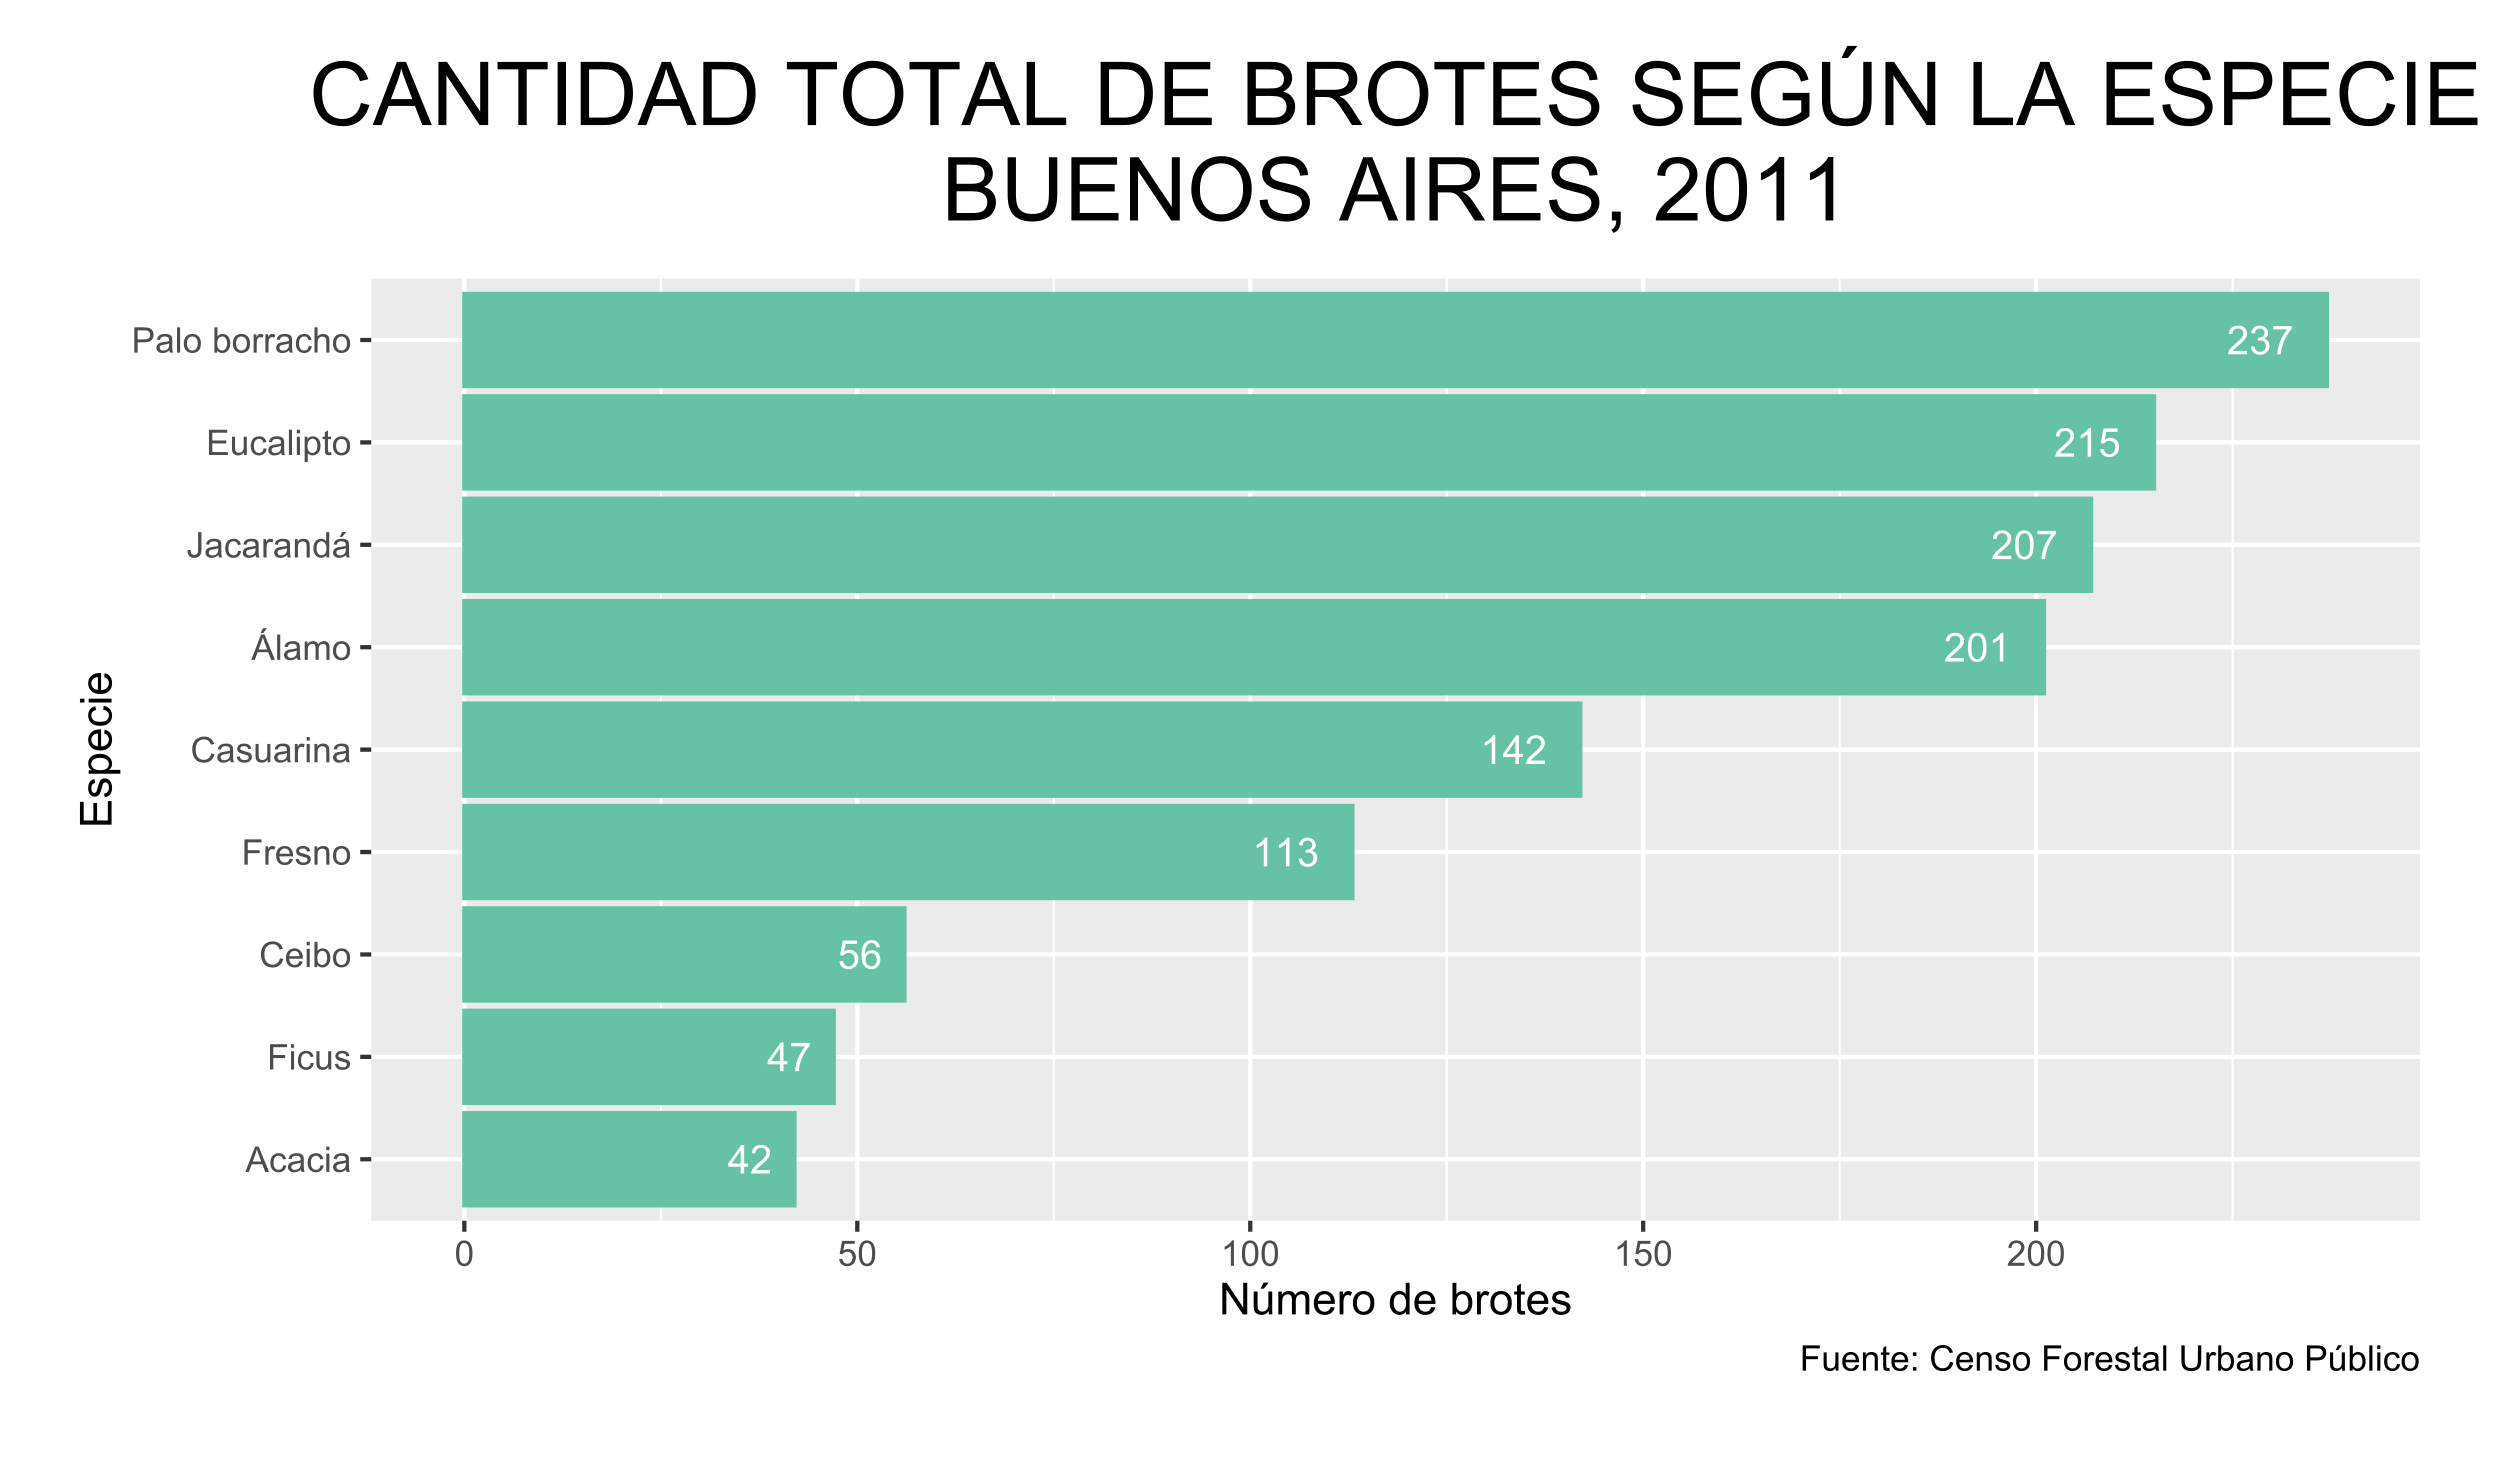 <?xml version="1.0" encoding="UTF-8"?>
<svg xmlns="http://www.w3.org/2000/svg" xmlns:xlink="http://www.w3.org/1999/xlink" width="623pt" height="363pt" viewBox="0 0 623 363" version="1.1">
<defs>
<g>
<symbol overflow="visible" id="glyph0-0">
<path style="stroke:none;" d="M 1.246 0 L 1.246 -6.223 L 6.223 -6.223 L 6.223 0 Z M 1.402 -0.156 L 6.07 -0.156 L 6.07 -6.07 L 1.402 -6.07 Z M 1.402 -0.156 "/>
</symbol>
<symbol overflow="visible" id="glyph0-1">
<path style="stroke:none;" d="M 3.219 0 L 3.219 -1.707 L 0.125 -1.707 L 0.125 -2.508 L 3.379 -7.129 L 4.094 -7.129 L 4.094 -2.508 L 5.059 -2.508 L 5.059 -1.707 L 4.094 -1.707 L 4.094 0 Z M 3.219 -2.508 L 3.219 -5.723 L 0.988 -2.508 Z M 3.219 -2.508 "/>
</symbol>
<symbol overflow="visible" id="glyph0-2">
<path style="stroke:none;" d="M 5.012 -0.84 L 5.012 0 L 0.301 0 C 0.293 -0.211 0.328 -0.414 0.402 -0.609 C 0.52 -0.93 0.711 -1.242 0.977 -1.555 C 1.238 -1.863 1.621 -2.227 2.125 -2.637 C 2.895 -3.27 3.418 -3.77 3.695 -4.145 C 3.965 -4.512 4.102 -4.863 4.105 -5.199 C 4.102 -5.543 3.977 -5.836 3.73 -6.074 C 3.48 -6.312 3.156 -6.434 2.762 -6.434 C 2.336 -6.434 2 -6.305 1.75 -6.055 C 1.496 -5.797 1.367 -5.449 1.367 -5.004 L 0.469 -5.098 C 0.527 -5.766 0.758 -6.273 1.16 -6.629 C 1.562 -6.977 2.102 -7.152 2.781 -7.156 C 3.465 -7.152 4.008 -6.965 4.406 -6.586 C 4.805 -6.207 5.004 -5.738 5.004 -5.18 C 5.004 -4.891 4.945 -4.609 4.828 -4.336 C 4.711 -4.062 4.516 -3.773 4.246 -3.469 C 3.973 -3.164 3.523 -2.742 2.898 -2.211 C 2.371 -1.766 2.035 -1.469 1.887 -1.312 C 1.738 -1.156 1.613 -0.996 1.516 -0.84 Z M 5.012 -0.84 "/>
</symbol>
<symbol overflow="visible" id="glyph0-3">
<path style="stroke:none;" d="M 0.414 -3.516 C 0.41 -4.359 0.496 -5.035 0.672 -5.551 C 0.844 -6.059 1.102 -6.457 1.445 -6.738 C 1.785 -7.016 2.215 -7.152 2.738 -7.156 C 3.117 -7.152 3.453 -7.078 3.742 -6.926 C 4.027 -6.77 4.266 -6.547 4.457 -6.258 C 4.645 -5.969 4.793 -5.613 4.902 -5.199 C 5.008 -4.777 5.062 -4.219 5.062 -3.516 C 5.062 -2.68 4.977 -2.004 4.805 -1.488 C 4.633 -0.973 4.375 -0.574 4.031 -0.297 C 3.688 -0.02 3.254 0.117 2.738 0.121 C 2.047 0.117 1.508 -0.125 1.117 -0.617 C 0.645 -1.207 0.41 -2.176 0.414 -3.516 Z M 1.312 -3.516 C 1.312 -2.344 1.449 -1.562 1.723 -1.18 C 1.996 -0.789 2.332 -0.598 2.738 -0.598 C 3.137 -0.598 3.477 -0.789 3.75 -1.18 C 4.023 -1.566 4.16 -2.348 4.164 -3.516 C 4.16 -4.688 4.023 -5.465 3.75 -5.855 C 3.477 -6.238 3.133 -6.434 2.727 -6.434 C 2.32 -6.434 2 -6.262 1.766 -5.922 C 1.461 -5.484 1.312 -4.684 1.312 -3.516 Z M 1.312 -3.516 "/>
</symbol>
<symbol overflow="visible" id="glyph0-4">
<path style="stroke:none;" d="M 3.711 0 L 2.836 0 L 2.836 -5.578 C 2.625 -5.375 2.348 -5.172 2.004 -4.973 C 1.66 -4.77 1.352 -4.621 1.086 -4.523 L 1.086 -5.367 C 1.57 -5.598 2 -5.875 2.367 -6.203 C 2.734 -6.527 2.992 -6.844 3.145 -7.156 L 3.711 -7.156 Z M 3.711 0 "/>
</symbol>
<symbol overflow="visible" id="glyph0-5">
<path style="stroke:none;" d="M 0.414 -1.867 L 1.332 -1.945 C 1.395 -1.496 1.555 -1.156 1.805 -0.934 C 2.055 -0.707 2.352 -0.598 2.703 -0.598 C 3.121 -0.598 3.48 -0.754 3.773 -1.074 C 4.062 -1.387 4.207 -1.809 4.211 -2.34 C 4.207 -2.832 4.066 -3.227 3.789 -3.52 C 3.508 -3.805 3.141 -3.949 2.688 -3.953 C 2.402 -3.949 2.148 -3.887 1.926 -3.762 C 1.695 -3.633 1.516 -3.465 1.391 -3.262 L 0.57 -3.371 L 1.258 -7.031 L 4.805 -7.031 L 4.805 -6.195 L 1.961 -6.195 L 1.574 -4.277 C 2 -4.574 2.449 -4.723 2.922 -4.727 C 3.543 -4.723 4.066 -4.508 4.496 -4.078 C 4.922 -3.648 5.137 -3.094 5.141 -2.418 C 5.137 -1.77 4.949 -1.211 4.574 -0.742 C 4.117 -0.168 3.492 0.117 2.703 0.121 C 2.051 0.117 1.523 -0.062 1.113 -0.422 C 0.703 -0.785 0.469 -1.266 0.414 -1.867 Z M 0.414 -1.867 "/>
</symbol>
<symbol overflow="visible" id="glyph0-6">
<path style="stroke:none;" d="M 4.953 -5.383 L 4.086 -5.316 C 4.004 -5.656 3.895 -5.906 3.754 -6.062 C 3.516 -6.309 3.223 -6.434 2.879 -6.438 C 2.598 -6.434 2.355 -6.355 2.145 -6.203 C 1.867 -6 1.648 -5.707 1.492 -5.324 C 1.332 -4.938 1.25 -4.387 1.246 -3.676 C 1.453 -3.992 1.711 -4.23 2.02 -4.391 C 2.32 -4.543 2.641 -4.621 2.977 -4.625 C 3.559 -4.621 4.055 -4.406 4.465 -3.98 C 4.875 -3.547 5.078 -2.992 5.082 -2.316 C 5.078 -1.863 4.984 -1.449 4.793 -1.066 C 4.598 -0.684 4.332 -0.387 3.996 -0.184 C 3.66 0.02 3.277 0.117 2.848 0.121 C 2.117 0.117 1.52 -0.148 1.062 -0.684 C 0.602 -1.219 0.375 -2.102 0.375 -3.336 C 0.375 -4.711 0.629 -5.715 1.137 -6.34 C 1.582 -6.883 2.18 -7.152 2.934 -7.156 C 3.492 -7.152 3.949 -6.996 4.309 -6.684 C 4.664 -6.367 4.879 -5.934 4.953 -5.383 Z M 1.383 -2.309 C 1.383 -2.008 1.445 -1.719 1.574 -1.445 C 1.699 -1.168 1.879 -0.957 2.109 -0.812 C 2.34 -0.668 2.582 -0.598 2.836 -0.598 C 3.203 -0.598 3.52 -0.746 3.789 -1.043 C 4.051 -1.34 4.184 -1.746 4.188 -2.262 C 4.184 -2.754 4.051 -3.141 3.793 -3.426 C 3.527 -3.707 3.199 -3.848 2.801 -3.852 C 2.402 -3.848 2.066 -3.707 1.793 -3.426 C 1.52 -3.141 1.383 -2.77 1.383 -2.309 Z M 1.383 -2.309 "/>
</symbol>
<symbol overflow="visible" id="glyph0-7">
<path style="stroke:none;" d="M 0.473 -6.195 L 0.473 -7.035 L 5.086 -7.035 L 5.086 -6.355 C 4.633 -5.867 4.18 -5.227 3.734 -4.43 C 3.285 -3.629 2.941 -2.805 2.703 -1.961 C 2.523 -1.363 2.414 -0.711 2.367 0 L 1.469 0 C 1.477 -0.559 1.586 -1.234 1.797 -2.031 C 2.004 -2.824 2.305 -3.59 2.703 -4.328 C 3.094 -5.066 3.516 -5.688 3.965 -6.195 Z M 0.473 -6.195 "/>
</symbol>
<symbol overflow="visible" id="glyph0-8">
<path style="stroke:none;" d="M 0.418 -1.883 L 1.293 -2 C 1.391 -1.5 1.562 -1.145 1.805 -0.926 C 2.047 -0.707 2.34 -0.598 2.688 -0.598 C 3.098 -0.598 3.445 -0.738 3.73 -1.023 C 4.012 -1.309 4.152 -1.664 4.156 -2.086 C 4.152 -2.484 4.023 -2.812 3.762 -3.078 C 3.5 -3.336 3.164 -3.469 2.762 -3.473 C 2.594 -3.469 2.391 -3.438 2.145 -3.375 L 2.242 -4.145 C 2.297 -4.133 2.344 -4.129 2.383 -4.133 C 2.754 -4.129 3.09 -4.227 3.387 -4.422 C 3.684 -4.613 3.832 -4.914 3.836 -5.324 C 3.832 -5.641 3.723 -5.906 3.508 -6.121 C 3.289 -6.328 3.008 -6.434 2.668 -6.438 C 2.324 -6.434 2.043 -6.328 1.816 -6.117 C 1.59 -5.902 1.445 -5.578 1.383 -5.152 L 0.504 -5.309 C 0.613 -5.895 0.855 -6.348 1.234 -6.672 C 1.613 -6.992 2.086 -7.152 2.648 -7.156 C 3.039 -7.152 3.395 -7.07 3.723 -6.906 C 4.047 -6.738 4.297 -6.512 4.473 -6.223 C 4.645 -5.934 4.734 -5.625 4.734 -5.305 C 4.734 -4.992 4.648 -4.715 4.484 -4.465 C 4.316 -4.211 4.074 -4.008 3.754 -3.859 C 4.172 -3.762 4.5 -3.559 4.734 -3.254 C 4.969 -2.945 5.086 -2.562 5.086 -2.105 C 5.086 -1.48 4.859 -0.953 4.406 -0.523 C 3.953 -0.09 3.379 0.121 2.684 0.125 C 2.059 0.121 1.539 -0.062 1.125 -0.434 C 0.711 -0.805 0.473 -1.285 0.418 -1.883 Z M 0.418 -1.883 "/>
</symbol>
<symbol overflow="visible" id="glyph1-0">
<path style="stroke:none;" d="M 1.102 0 L 1.102 -5.5 L 5.5 -5.5 L 5.5 0 Z M 1.238 -0.137 L 5.363 -0.137 L 5.363 -5.363 L 1.238 -5.363 Z M 1.238 -0.137 "/>
</symbol>
<symbol overflow="visible" id="glyph1-1">
<path style="stroke:none;" d="M -0.012 0 L 2.406 -6.301 L 3.305 -6.301 L 5.883 0 L 4.934 0 L 4.199 -1.906 L 1.562 -1.906 L 0.871 0 Z M 1.805 -2.586 L 3.941 -2.586 L 3.281 -4.332 C 3.078 -4.855 2.93 -5.293 2.836 -5.637 C 2.754 -5.23 2.641 -4.828 2.496 -4.434 Z M 1.805 -2.586 "/>
</symbol>
<symbol overflow="visible" id="glyph1-2">
<path style="stroke:none;" d="M 3.559 -1.672 L 4.32 -1.574 C 4.234 -1.047 4.023 -0.637 3.68 -0.34 C 3.336 -0.047 2.914 0.098 2.418 0.102 C 1.793 0.098 1.293 -0.102 0.914 -0.508 C 0.531 -0.914 0.34 -1.5 0.344 -2.266 C 0.34 -2.754 0.422 -3.184 0.586 -3.559 C 0.75 -3.926 0.996 -4.203 1.332 -4.391 C 1.664 -4.57 2.027 -4.664 2.422 -4.668 C 2.914 -4.664 3.32 -4.539 3.641 -4.289 C 3.953 -4.039 4.156 -3.684 4.246 -3.223 L 3.492 -3.105 C 3.422 -3.41 3.293 -3.641 3.113 -3.797 C 2.926 -3.953 2.707 -4.031 2.453 -4.031 C 2.062 -4.031 1.746 -3.891 1.504 -3.609 C 1.258 -3.328 1.137 -2.887 1.141 -2.285 C 1.137 -1.672 1.254 -1.227 1.492 -0.949 C 1.723 -0.668 2.027 -0.527 2.41 -0.531 C 2.711 -0.527 2.965 -0.621 3.172 -0.809 C 3.371 -0.996 3.5 -1.281 3.559 -1.672 Z M 3.559 -1.672 "/>
</symbol>
<symbol overflow="visible" id="glyph1-3">
<path style="stroke:none;" d="M 3.559 -0.562 C 3.27 -0.32 2.996 -0.148 2.73 -0.047 C 2.465 0.051 2.18 0.098 1.879 0.102 C 1.375 0.098 0.988 -0.02 0.719 -0.266 C 0.449 -0.508 0.316 -0.82 0.316 -1.203 C 0.316 -1.422 0.367 -1.629 0.469 -1.816 C 0.57 -2 0.703 -2.148 0.871 -2.262 C 1.031 -2.371 1.215 -2.453 1.426 -2.516 C 1.574 -2.551 1.805 -2.59 2.113 -2.629 C 2.734 -2.703 3.195 -2.793 3.492 -2.895 C 3.492 -3 3.492 -3.066 3.496 -3.098 C 3.492 -3.41 3.418 -3.633 3.277 -3.766 C 3.074 -3.938 2.781 -4.023 2.398 -4.027 C 2.031 -4.023 1.762 -3.961 1.59 -3.836 C 1.414 -3.707 1.289 -3.48 1.207 -3.16 L 0.453 -3.262 C 0.516 -3.582 0.629 -3.844 0.789 -4.043 C 0.945 -4.242 1.172 -4.395 1.473 -4.504 C 1.77 -4.609 2.117 -4.664 2.508 -4.668 C 2.898 -4.664 3.215 -4.617 3.457 -4.527 C 3.699 -4.434 3.879 -4.32 3.996 -4.184 C 4.109 -4.043 4.188 -3.867 4.238 -3.656 C 4.258 -3.523 4.27 -3.285 4.273 -2.945 L 4.273 -1.914 C 4.27 -1.191 4.289 -0.734 4.324 -0.547 C 4.355 -0.352 4.418 -0.172 4.52 0 L 3.711 0 C 3.629 -0.16 3.578 -0.348 3.559 -0.562 Z M 3.492 -2.289 C 3.211 -2.172 2.789 -2.074 2.23 -2 C 1.91 -1.949 1.684 -1.898 1.555 -1.844 C 1.422 -1.785 1.32 -1.699 1.25 -1.59 C 1.176 -1.477 1.141 -1.355 1.145 -1.227 C 1.141 -1.016 1.219 -0.844 1.379 -0.707 C 1.531 -0.57 1.762 -0.504 2.062 -0.504 C 2.359 -0.504 2.621 -0.566 2.855 -0.699 C 3.086 -0.824 3.258 -1.004 3.367 -1.234 C 3.449 -1.406 3.492 -1.664 3.492 -2.008 Z M 3.492 -2.289 "/>
</symbol>
<symbol overflow="visible" id="glyph1-4">
<path style="stroke:none;" d="M 0.586 -5.41 L 0.586 -6.301 L 1.359 -6.301 L 1.359 -5.41 Z M 0.586 0 L 0.586 -4.562 L 1.359 -4.562 L 1.359 0 Z M 0.586 0 "/>
</symbol>
<symbol overflow="visible" id="glyph1-5">
<path style="stroke:none;" d="M 0.723 0 L 0.723 -6.301 L 4.973 -6.301 L 4.973 -5.555 L 1.555 -5.555 L 1.555 -3.605 L 4.512 -3.605 L 4.512 -2.863 L 1.555 -2.863 L 1.555 0 Z M 0.723 0 "/>
</symbol>
<symbol overflow="visible" id="glyph1-6">
<path style="stroke:none;" d="M 3.57 0 L 3.57 -0.672 C 3.211 -0.156 2.73 0.098 2.121 0.102 C 1.852 0.098 1.598 0.051 1.367 -0.051 C 1.133 -0.152 0.961 -0.281 0.848 -0.441 C 0.734 -0.594 0.656 -0.785 0.609 -1.016 C 0.578 -1.164 0.562 -1.406 0.562 -1.734 L 0.562 -4.562 L 1.336 -4.562 L 1.336 -2.031 C 1.336 -1.625 1.352 -1.352 1.383 -1.215 C 1.43 -1.008 1.531 -0.848 1.691 -0.734 C 1.848 -0.617 2.043 -0.562 2.277 -0.562 C 2.508 -0.562 2.727 -0.621 2.93 -0.738 C 3.133 -0.855 3.273 -1.016 3.359 -1.227 C 3.441 -1.43 3.484 -1.727 3.488 -2.117 L 3.488 -4.562 L 4.262 -4.562 L 4.262 0 Z M 3.57 0 "/>
</symbol>
<symbol overflow="visible" id="glyph1-7">
<path style="stroke:none;" d="M 0.27 -1.363 L 1.035 -1.484 C 1.078 -1.172 1.199 -0.938 1.395 -0.777 C 1.59 -0.609 1.863 -0.527 2.219 -0.531 C 2.57 -0.527 2.832 -0.602 3.008 -0.75 C 3.176 -0.895 3.262 -1.062 3.266 -1.258 C 3.262 -1.43 3.188 -1.566 3.039 -1.672 C 2.93 -1.734 2.664 -1.824 2.246 -1.934 C 1.676 -2.074 1.285 -2.195 1.066 -2.305 C 0.848 -2.406 0.68 -2.551 0.566 -2.738 C 0.453 -2.918 0.398 -3.125 0.398 -3.352 C 0.398 -3.555 0.445 -3.742 0.539 -3.914 C 0.633 -4.086 0.758 -4.23 0.918 -4.348 C 1.039 -4.434 1.203 -4.508 1.41 -4.574 C 1.617 -4.633 1.84 -4.664 2.078 -4.668 C 2.434 -4.664 2.75 -4.613 3.023 -4.512 C 3.293 -4.406 3.492 -4.266 3.621 -4.09 C 3.75 -3.914 3.84 -3.68 3.891 -3.387 L 3.133 -3.281 C 3.098 -3.516 2.996 -3.699 2.832 -3.832 C 2.664 -3.965 2.434 -4.031 2.137 -4.031 C 1.777 -4.031 1.523 -3.973 1.375 -3.855 C 1.223 -3.738 1.148 -3.598 1.148 -3.441 C 1.148 -3.34 1.18 -3.25 1.242 -3.172 C 1.305 -3.086 1.402 -3.02 1.539 -2.965 C 1.613 -2.934 1.84 -2.867 2.223 -2.766 C 2.766 -2.617 3.148 -2.496 3.367 -2.406 C 3.582 -2.312 3.75 -2.176 3.875 -2 C 3.996 -1.82 4.059 -1.602 4.062 -1.34 C 4.059 -1.078 3.984 -0.836 3.836 -0.609 C 3.684 -0.383 3.465 -0.207 3.184 -0.082 C 2.895 0.039 2.574 0.098 2.223 0.102 C 1.625 0.098 1.172 -0.02 0.863 -0.266 C 0.551 -0.508 0.355 -0.875 0.27 -1.363 Z M 0.27 -1.363 "/>
</symbol>
<symbol overflow="visible" id="glyph1-8">
<path style="stroke:none;" d="M 5.172 -2.207 L 6.008 -2 C 5.828 -1.312 5.516 -0.789 5.062 -0.43 C 4.609 -0.07 4.055 0.105 3.398 0.109 C 2.719 0.105 2.164 -0.031 1.742 -0.305 C 1.312 -0.582 0.988 -0.98 0.77 -1.508 C 0.543 -2.027 0.434 -2.59 0.438 -3.195 C 0.434 -3.848 0.559 -4.422 0.812 -4.91 C 1.062 -5.398 1.418 -5.77 1.883 -6.023 C 2.344 -6.277 2.855 -6.402 3.41 -6.406 C 4.039 -6.402 4.566 -6.242 5 -5.926 C 5.426 -5.602 5.727 -5.152 5.898 -4.57 L 5.078 -4.379 C 4.93 -4.832 4.719 -5.168 4.441 -5.379 C 4.164 -5.59 3.812 -5.695 3.395 -5.695 C 2.906 -5.695 2.504 -5.578 2.18 -5.344 C 1.852 -5.109 1.621 -4.797 1.492 -4.41 C 1.359 -4.016 1.293 -3.613 1.297 -3.203 C 1.293 -2.664 1.371 -2.195 1.531 -1.797 C 1.684 -1.395 1.926 -1.098 2.258 -0.902 C 2.586 -0.703 2.945 -0.602 3.332 -0.605 C 3.797 -0.602 4.191 -0.738 4.516 -1.008 C 4.836 -1.277 5.055 -1.676 5.172 -2.207 Z M 5.172 -2.207 "/>
</symbol>
<symbol overflow="visible" id="glyph1-9">
<path style="stroke:none;" d="M 3.703 -1.469 L 4.504 -1.371 C 4.375 -0.902 4.141 -0.539 3.801 -0.285 C 3.461 -0.027 3.027 0.098 2.496 0.102 C 1.828 0.098 1.297 -0.102 0.906 -0.512 C 0.512 -0.918 0.316 -1.496 0.32 -2.242 C 0.316 -3.008 0.516 -3.605 0.914 -4.031 C 1.309 -4.453 1.82 -4.664 2.453 -4.668 C 3.059 -4.664 3.555 -4.457 3.945 -4.043 C 4.328 -3.629 4.523 -3.043 4.527 -2.289 C 4.523 -2.242 4.523 -2.176 4.523 -2.086 L 1.121 -2.086 C 1.145 -1.582 1.289 -1.195 1.547 -0.93 C 1.801 -0.66 2.117 -0.527 2.5 -0.531 C 2.781 -0.527 3.023 -0.602 3.227 -0.754 C 3.426 -0.902 3.586 -1.141 3.703 -1.469 Z M 1.164 -2.719 L 3.711 -2.719 C 3.672 -3.102 3.578 -3.387 3.422 -3.582 C 3.172 -3.879 2.852 -4.031 2.461 -4.031 C 2.105 -4.031 1.805 -3.91 1.566 -3.672 C 1.32 -3.434 1.188 -3.117 1.164 -2.719 Z M 1.164 -2.719 "/>
</symbol>
<symbol overflow="visible" id="glyph1-10">
<path style="stroke:none;" d="M 1.293 0 L 0.574 0 L 0.574 -6.301 L 1.348 -6.301 L 1.348 -4.051 C 1.676 -4.457 2.094 -4.664 2.602 -4.668 C 2.879 -4.664 3.141 -4.605 3.395 -4.496 C 3.645 -4.379 3.852 -4.223 4.016 -4.02 C 4.172 -3.812 4.301 -3.562 4.395 -3.277 C 4.484 -2.984 4.527 -2.676 4.531 -2.352 C 4.527 -1.562 4.336 -0.957 3.953 -0.535 C 3.566 -0.109 3.102 0.098 2.562 0.102 C 2.02 0.098 1.598 -0.121 1.293 -0.57 Z M 1.285 -2.316 C 1.281 -1.766 1.355 -1.371 1.508 -1.129 C 1.75 -0.727 2.082 -0.527 2.496 -0.531 C 2.832 -0.527 3.121 -0.676 3.371 -0.973 C 3.613 -1.266 3.738 -1.703 3.742 -2.285 C 3.738 -2.879 3.621 -3.316 3.387 -3.605 C 3.152 -3.887 2.867 -4.031 2.531 -4.031 C 2.191 -4.031 1.898 -3.883 1.652 -3.59 C 1.406 -3.293 1.281 -2.867 1.285 -2.316 Z M 1.285 -2.316 "/>
</symbol>
<symbol overflow="visible" id="glyph1-11">
<path style="stroke:none;" d="M 0.293 -2.281 C 0.293 -3.125 0.527 -3.754 0.996 -4.16 C 1.387 -4.496 1.863 -4.664 2.434 -4.668 C 3.059 -4.664 3.57 -4.457 3.969 -4.051 C 4.363 -3.637 4.562 -3.07 4.566 -2.348 C 4.562 -1.758 4.477 -1.297 4.301 -0.961 C 4.125 -0.625 3.867 -0.363 3.535 -0.176 C 3.195 0.008 2.828 0.098 2.434 0.102 C 1.789 0.098 1.273 -0.102 0.883 -0.512 C 0.488 -0.918 0.293 -1.508 0.293 -2.281 Z M 1.086 -2.281 C 1.082 -1.695 1.211 -1.258 1.469 -0.969 C 1.723 -0.672 2.043 -0.527 2.434 -0.531 C 2.812 -0.527 3.133 -0.672 3.391 -0.969 C 3.645 -1.258 3.773 -1.707 3.773 -2.309 C 3.773 -2.871 3.645 -3.297 3.387 -3.59 C 3.129 -3.879 2.809 -4.023 2.434 -4.027 C 2.043 -4.023 1.723 -3.879 1.469 -3.594 C 1.211 -3.301 1.082 -2.863 1.086 -2.281 Z M 1.086 -2.281 "/>
</symbol>
<symbol overflow="visible" id="glyph1-12">
<path style="stroke:none;" d="M 0.57 0 L 0.57 -4.562 L 1.266 -4.562 L 1.266 -3.871 C 1.445 -4.191 1.609 -4.406 1.758 -4.512 C 1.906 -4.613 2.07 -4.664 2.258 -4.668 C 2.516 -4.664 2.781 -4.582 3.051 -4.418 L 2.785 -3.699 C 2.59 -3.809 2.402 -3.867 2.219 -3.867 C 2.047 -3.867 1.895 -3.816 1.762 -3.715 C 1.625 -3.613 1.527 -3.473 1.473 -3.293 C 1.383 -3.016 1.34 -2.715 1.344 -2.391 L 1.344 0 Z M 0.57 0 "/>
</symbol>
<symbol overflow="visible" id="glyph1-13">
<path style="stroke:none;" d="M 0.578 0 L 0.578 -4.562 L 1.277 -4.562 L 1.277 -3.914 C 1.609 -4.414 2.09 -4.664 2.727 -4.668 C 3 -4.664 3.254 -4.613 3.484 -4.52 C 3.715 -4.418 3.887 -4.289 4.004 -4.129 C 4.113 -3.969 4.195 -3.777 4.246 -3.559 C 4.273 -3.41 4.289 -3.16 4.289 -2.805 L 4.289 0 L 3.516 0 L 3.516 -2.777 C 3.516 -3.09 3.484 -3.324 3.426 -3.484 C 3.363 -3.637 3.258 -3.762 3.105 -3.855 C 2.949 -3.949 2.77 -3.996 2.566 -3.996 C 2.234 -3.996 1.949 -3.891 1.711 -3.68 C 1.469 -3.469 1.348 -3.07 1.352 -2.492 L 1.352 0 Z M 0.578 0 "/>
</symbol>
<symbol overflow="visible" id="glyph1-14">
<path style="stroke:none;" d="M -0.012 0 L 2.406 -6.301 L 3.305 -6.301 L 5.883 0 L 4.934 0 L 4.199 -1.906 L 1.562 -1.906 L 0.871 0 Z M 1.805 -2.586 L 3.941 -2.586 L 3.281 -4.332 C 3.078 -4.855 2.93 -5.293 2.836 -5.637 C 2.754 -5.23 2.641 -4.828 2.496 -4.434 Z M 2.324 -6.688 L 2.895 -7.891 L 3.91 -7.891 L 2.965 -6.688 Z M 2.324 -6.688 "/>
</symbol>
<symbol overflow="visible" id="glyph1-15">
<path style="stroke:none;" d="M 0.562 0 L 0.562 -6.301 L 1.336 -6.301 L 1.336 0 Z M 0.562 0 "/>
</symbol>
<symbol overflow="visible" id="glyph1-16">
<path style="stroke:none;" d="M 0.578 0 L 0.578 -4.562 L 1.273 -4.562 L 1.273 -3.922 C 1.414 -4.141 1.605 -4.32 1.844 -4.461 C 2.078 -4.594 2.348 -4.664 2.656 -4.668 C 2.992 -4.664 3.27 -4.594 3.488 -4.457 C 3.699 -4.312 3.852 -4.117 3.945 -3.867 C 4.301 -4.398 4.773 -4.664 5.355 -4.668 C 5.805 -4.664 6.148 -4.539 6.395 -4.289 C 6.637 -4.039 6.762 -3.652 6.762 -3.133 L 6.762 0 L 5.996 0 L 5.996 -2.875 C 5.992 -3.184 5.969 -3.406 5.918 -3.543 C 5.867 -3.676 5.773 -3.785 5.645 -3.871 C 5.512 -3.953 5.359 -3.996 5.184 -3.996 C 4.859 -3.996 4.594 -3.887 4.383 -3.676 C 4.172 -3.457 4.066 -3.117 4.066 -2.652 L 4.066 0 L 3.293 0 L 3.293 -2.965 C 3.293 -3.309 3.227 -3.566 3.102 -3.738 C 2.973 -3.91 2.77 -3.996 2.484 -3.996 C 2.266 -3.996 2.062 -3.938 1.879 -3.824 C 1.691 -3.707 1.559 -3.539 1.477 -3.32 C 1.391 -3.098 1.348 -2.781 1.352 -2.367 L 1.352 0 Z M 0.578 0 "/>
</symbol>
<symbol overflow="visible" id="glyph1-17">
<path style="stroke:none;" d="M 0.254 -1.789 L 1.004 -1.891 C 1.02 -1.406 1.109 -1.078 1.273 -0.902 C 1.43 -0.723 1.652 -0.633 1.941 -0.637 C 2.148 -0.633 2.332 -0.68 2.484 -0.781 C 2.633 -0.875 2.734 -1.008 2.797 -1.172 C 2.852 -1.336 2.883 -1.598 2.883 -1.961 L 2.883 -6.301 L 3.719 -6.301 L 3.719 -2.008 C 3.715 -1.477 3.652 -1.066 3.527 -0.781 C 3.398 -0.488 3.195 -0.27 2.918 -0.117 C 2.641 0.031 2.316 0.105 1.945 0.109 C 1.391 0.105 0.965 -0.051 0.676 -0.367 C 0.379 -0.684 0.238 -1.156 0.254 -1.789 Z M 0.254 -1.789 "/>
</symbol>
<symbol overflow="visible" id="glyph1-18">
<path style="stroke:none;" d="M 3.539 0 L 3.539 -0.574 C 3.25 -0.125 2.824 0.098 2.266 0.102 C 1.898 0.098 1.562 0 1.262 -0.199 C 0.953 -0.398 0.719 -0.676 0.551 -1.039 C 0.383 -1.395 0.297 -1.809 0.301 -2.277 C 0.297 -2.73 0.375 -3.145 0.527 -3.516 C 0.68 -3.887 0.906 -4.172 1.211 -4.371 C 1.512 -4.566 1.852 -4.664 2.23 -4.668 C 2.5 -4.664 2.746 -4.605 2.965 -4.492 C 3.18 -4.375 3.352 -4.223 3.488 -4.039 L 3.488 -6.301 L 4.258 -6.301 L 4.258 0 Z M 1.094 -2.277 C 1.09 -1.691 1.215 -1.254 1.465 -0.965 C 1.711 -0.672 2 -0.527 2.336 -0.531 C 2.672 -0.527 2.961 -0.664 3.199 -0.945 C 3.434 -1.219 3.551 -1.641 3.555 -2.211 C 3.551 -2.832 3.43 -3.293 3.191 -3.586 C 2.949 -3.879 2.652 -4.023 2.305 -4.027 C 1.957 -4.023 1.672 -3.883 1.441 -3.605 C 1.207 -3.32 1.09 -2.879 1.094 -2.277 Z M 1.094 -2.277 "/>
</symbol>
<symbol overflow="visible" id="glyph1-19">
<path style="stroke:none;" d="M 3.559 -0.562 C 3.27 -0.32 2.996 -0.148 2.73 -0.047 C 2.465 0.051 2.18 0.098 1.879 0.102 C 1.375 0.098 0.988 -0.02 0.719 -0.266 C 0.449 -0.508 0.316 -0.82 0.316 -1.203 C 0.316 -1.422 0.367 -1.629 0.469 -1.816 C 0.57 -2 0.703 -2.148 0.871 -2.262 C 1.031 -2.371 1.215 -2.453 1.426 -2.516 C 1.574 -2.551 1.805 -2.59 2.113 -2.629 C 2.734 -2.703 3.195 -2.793 3.492 -2.895 C 3.492 -3 3.492 -3.066 3.496 -3.098 C 3.492 -3.41 3.418 -3.633 3.277 -3.766 C 3.074 -3.938 2.781 -4.023 2.398 -4.027 C 2.031 -4.023 1.762 -3.961 1.59 -3.836 C 1.414 -3.707 1.289 -3.48 1.207 -3.16 L 0.453 -3.262 C 0.516 -3.582 0.629 -3.844 0.789 -4.043 C 0.945 -4.242 1.172 -4.395 1.473 -4.504 C 1.77 -4.609 2.117 -4.664 2.508 -4.668 C 2.898 -4.664 3.215 -4.617 3.457 -4.527 C 3.699 -4.434 3.879 -4.32 3.996 -4.184 C 4.109 -4.043 4.188 -3.867 4.238 -3.656 C 4.258 -3.523 4.27 -3.285 4.273 -2.945 L 4.273 -1.914 C 4.27 -1.191 4.289 -0.734 4.324 -0.547 C 4.355 -0.352 4.418 -0.172 4.52 0 L 3.711 0 C 3.629 -0.16 3.578 -0.348 3.559 -0.562 Z M 3.492 -2.289 C 3.211 -2.172 2.789 -2.074 2.23 -2 C 1.91 -1.949 1.684 -1.898 1.555 -1.844 C 1.422 -1.785 1.32 -1.699 1.25 -1.59 C 1.176 -1.477 1.141 -1.355 1.145 -1.227 C 1.141 -1.016 1.219 -0.844 1.379 -0.707 C 1.531 -0.57 1.762 -0.504 2.062 -0.504 C 2.359 -0.504 2.621 -0.566 2.855 -0.699 C 3.086 -0.824 3.258 -1.004 3.367 -1.234 C 3.449 -1.406 3.492 -1.664 3.492 -2.008 Z M 1.988 -5.129 L 2.562 -6.332 L 3.574 -6.332 L 2.629 -5.129 Z M 1.988 -5.129 "/>
</symbol>
<symbol overflow="visible" id="glyph1-20">
<path style="stroke:none;" d="M 0.695 0 L 0.695 -6.301 L 5.25 -6.301 L 5.25 -5.555 L 1.531 -5.555 L 1.531 -3.625 L 5.016 -3.625 L 5.016 -2.887 L 1.531 -2.887 L 1.531 -0.742 L 5.398 -0.742 L 5.398 0 Z M 0.695 0 "/>
</symbol>
<symbol overflow="visible" id="glyph1-21">
<path style="stroke:none;" d="M 0.578 1.75 L 0.578 -4.562 L 1.285 -4.562 L 1.285 -3.969 C 1.449 -4.199 1.637 -4.375 1.848 -4.492 C 2.051 -4.605 2.305 -4.664 2.609 -4.668 C 2.992 -4.664 3.336 -4.562 3.637 -4.367 C 3.934 -4.164 4.16 -3.883 4.312 -3.516 C 4.465 -3.148 4.539 -2.746 4.543 -2.316 C 4.539 -1.848 4.457 -1.43 4.289 -1.055 C 4.121 -0.68 3.875 -0.391 3.559 -0.195 C 3.238 0.004 2.902 0.098 2.551 0.102 C 2.289 0.098 2.059 0.047 1.855 -0.059 C 1.648 -0.168 1.48 -0.305 1.352 -0.473 L 1.352 1.75 Z M 1.281 -2.258 C 1.277 -1.664 1.395 -1.23 1.637 -0.953 C 1.871 -0.668 2.16 -0.527 2.5 -0.531 C 2.84 -0.527 3.133 -0.672 3.383 -0.969 C 3.625 -1.258 3.75 -1.711 3.75 -2.32 C 3.75 -2.898 3.629 -3.332 3.391 -3.625 C 3.152 -3.914 2.867 -4.059 2.535 -4.062 C 2.203 -4.059 1.91 -3.906 1.66 -3.598 C 1.402 -3.289 1.277 -2.84 1.281 -2.258 Z M 1.281 -2.258 "/>
</symbol>
<symbol overflow="visible" id="glyph1-22">
<path style="stroke:none;" d="M 2.27 -0.691 L 2.379 -0.008 C 2.16 0.039 1.965 0.059 1.797 0.059 C 1.512 0.059 1.293 0.016 1.141 -0.074 C 0.984 -0.16 0.875 -0.277 0.816 -0.422 C 0.75 -0.566 0.719 -0.871 0.723 -1.336 L 0.723 -3.961 L 0.156 -3.961 L 0.156 -4.562 L 0.723 -4.562 L 0.723 -5.695 L 1.492 -6.156 L 1.492 -4.562 L 2.27 -4.562 L 2.27 -3.961 L 1.492 -3.961 L 1.492 -1.293 C 1.488 -1.07 1.5 -0.93 1.531 -0.867 C 1.555 -0.805 1.602 -0.754 1.664 -0.715 C 1.727 -0.676 1.812 -0.656 1.93 -0.66 C 2.012 -0.656 2.125 -0.668 2.27 -0.691 Z M 2.27 -0.691 "/>
</symbol>
<symbol overflow="visible" id="glyph1-23">
<path style="stroke:none;" d="M 0.68 0 L 0.68 -6.301 L 3.055 -6.301 C 3.469 -6.297 3.789 -6.277 4.012 -6.238 C 4.32 -6.184 4.578 -6.086 4.789 -5.941 C 4.996 -5.797 5.168 -5.594 5.297 -5.336 C 5.422 -5.074 5.484 -4.789 5.488 -4.477 C 5.484 -3.941 5.312 -3.488 4.977 -3.117 C 4.633 -2.746 4.02 -2.559 3.129 -2.562 L 1.512 -2.562 L 1.512 0 Z M 1.512 -3.305 L 3.141 -3.305 C 3.68 -3.305 4.062 -3.402 4.289 -3.605 C 4.516 -3.801 4.629 -4.086 4.629 -4.453 C 4.629 -4.715 4.559 -4.938 4.426 -5.129 C 4.289 -5.312 4.117 -5.438 3.902 -5.5 C 3.762 -5.535 3.5 -5.555 3.125 -5.555 L 1.512 -5.555 Z M 1.512 -3.305 "/>
</symbol>
<symbol overflow="visible" id="glyph1-24">
<path style="stroke:none;" d=""/>
</symbol>
<symbol overflow="visible" id="glyph1-25">
<path style="stroke:none;" d="M 0.578 0 L 0.578 -6.301 L 1.352 -6.301 L 1.352 -4.039 C 1.711 -4.453 2.168 -4.664 2.719 -4.668 C 3.055 -4.664 3.348 -4.598 3.602 -4.465 C 3.848 -4.332 4.027 -4.148 4.137 -3.914 C 4.242 -3.68 4.293 -3.336 4.297 -2.891 L 4.297 0 L 3.523 0 L 3.523 -2.891 C 3.52 -3.273 3.438 -3.555 3.27 -3.734 C 3.102 -3.906 2.863 -3.996 2.562 -4 C 2.328 -3.996 2.113 -3.938 1.914 -3.82 C 1.711 -3.703 1.566 -3.543 1.48 -3.34 C 1.391 -3.137 1.348 -2.855 1.352 -2.496 L 1.352 0 Z M 0.578 0 "/>
</symbol>
<symbol overflow="visible" id="glyph1-26">
<path style="stroke:none;" d="M 0.367 -3.105 C 0.363 -3.848 0.438 -4.445 0.594 -4.902 C 0.742 -5.355 0.973 -5.707 1.277 -5.953 C 1.578 -6.199 1.957 -6.32 2.418 -6.324 C 2.754 -6.32 3.051 -6.254 3.309 -6.121 C 3.562 -5.984 3.773 -5.789 3.938 -5.531 C 4.102 -5.273 4.23 -4.961 4.328 -4.594 C 4.422 -4.227 4.469 -3.73 4.473 -3.105 C 4.469 -2.367 4.395 -1.77 4.242 -1.316 C 4.09 -0.859 3.863 -0.508 3.562 -0.262 C 3.258 -0.016 2.875 0.105 2.418 0.109 C 1.809 0.105 1.332 -0.109 0.988 -0.547 C 0.57 -1.066 0.363 -1.922 0.367 -3.105 Z M 1.16 -3.105 C 1.16 -2.07 1.281 -1.379 1.523 -1.039 C 1.766 -0.695 2.062 -0.527 2.418 -0.527 C 2.773 -0.527 3.074 -0.699 3.316 -1.043 C 3.559 -1.387 3.68 -2.074 3.68 -3.105 C 3.68 -4.145 3.559 -4.832 3.316 -5.172 C 3.074 -5.512 2.77 -5.684 2.41 -5.684 C 2.051 -5.684 1.77 -5.531 1.559 -5.234 C 1.293 -4.844 1.16 -4.137 1.16 -3.105 Z M 1.16 -3.105 "/>
</symbol>
<symbol overflow="visible" id="glyph1-27">
<path style="stroke:none;" d="M 0.367 -1.648 L 1.176 -1.719 C 1.234 -1.32 1.375 -1.023 1.594 -0.824 C 1.812 -0.625 2.078 -0.527 2.391 -0.527 C 2.762 -0.527 3.074 -0.668 3.336 -0.949 C 3.59 -1.23 3.719 -1.602 3.723 -2.066 C 3.719 -2.504 3.594 -2.852 3.348 -3.109 C 3.098 -3.363 2.773 -3.492 2.375 -3.492 C 2.125 -3.492 1.902 -3.434 1.703 -3.32 C 1.5 -3.207 1.344 -3.062 1.23 -2.883 L 0.504 -2.977 L 1.113 -6.215 L 4.246 -6.215 L 4.246 -5.473 L 1.73 -5.473 L 1.391 -3.781 C 1.766 -4.039 2.164 -4.172 2.582 -4.176 C 3.129 -4.172 3.594 -3.98 3.973 -3.605 C 4.352 -3.223 4.539 -2.734 4.543 -2.137 C 4.539 -1.562 4.375 -1.07 4.043 -0.656 C 3.637 -0.148 3.086 0.105 2.391 0.109 C 1.816 0.105 1.348 -0.051 0.984 -0.371 C 0.621 -0.691 0.414 -1.117 0.367 -1.648 Z M 0.367 -1.648 "/>
</symbol>
<symbol overflow="visible" id="glyph1-28">
<path style="stroke:none;" d="M 3.277 0 L 2.504 0 L 2.504 -4.93 C 2.316 -4.75 2.074 -4.574 1.773 -4.395 C 1.469 -4.215 1.195 -4.082 0.957 -3.996 L 0.957 -4.742 C 1.387 -4.941 1.766 -5.188 2.09 -5.48 C 2.414 -5.77 2.645 -6.051 2.781 -6.324 L 3.277 -6.324 Z M 3.277 0 "/>
</symbol>
<symbol overflow="visible" id="glyph1-29">
<path style="stroke:none;" d="M 4.43 -0.742 L 4.43 0 L 0.266 0 C 0.258 -0.188 0.289 -0.367 0.355 -0.539 C 0.461 -0.82 0.629 -1.098 0.863 -1.375 C 1.094 -1.648 1.434 -1.965 1.879 -2.328 C 2.562 -2.887 3.023 -3.332 3.266 -3.664 C 3.5 -3.988 3.621 -4.301 3.625 -4.594 C 3.621 -4.898 3.512 -5.156 3.297 -5.367 C 3.074 -5.578 2.789 -5.684 2.441 -5.684 C 2.066 -5.684 1.77 -5.57 1.547 -5.348 C 1.32 -5.125 1.207 -4.816 1.207 -4.422 L 0.414 -4.504 C 0.465 -5.094 0.668 -5.543 1.027 -5.855 C 1.379 -6.164 1.855 -6.32 2.457 -6.324 C 3.059 -6.32 3.539 -6.152 3.891 -5.82 C 4.242 -5.484 4.418 -5.07 4.422 -4.578 C 4.418 -4.32 4.367 -4.074 4.266 -3.832 C 4.164 -3.59 3.992 -3.332 3.754 -3.062 C 3.512 -2.793 3.113 -2.426 2.562 -1.957 C 2.094 -1.566 1.797 -1.301 1.664 -1.16 C 1.531 -1.02 1.422 -0.879 1.34 -0.742 Z M 4.43 -0.742 "/>
</symbol>
<symbol overflow="visible" id="glyph1-30">
<path style="stroke:none;" d="M 0.797 -3.684 L 0.797 -4.562 L 1.676 -4.562 L 1.676 -3.684 Z M 0.797 0 L 0.797 -0.883 L 1.676 -0.883 L 1.676 0 Z M 0.797 0 "/>
</symbol>
<symbol overflow="visible" id="glyph1-31">
<path style="stroke:none;" d="M 4.812 -6.301 L 5.645 -6.301 L 5.645 -2.66 C 5.641 -2.027 5.57 -1.523 5.43 -1.152 C 5.285 -0.777 5.027 -0.473 4.652 -0.242 C 4.277 -0.008 3.785 0.105 3.184 0.109 C 2.59 0.105 2.109 0.008 1.734 -0.195 C 1.359 -0.398 1.09 -0.695 0.93 -1.082 C 0.77 -1.465 0.691 -1.992 0.691 -2.66 L 0.691 -6.301 L 1.527 -6.301 L 1.527 -2.664 C 1.523 -2.113 1.574 -1.711 1.68 -1.453 C 1.777 -1.195 1.953 -0.996 2.203 -0.855 C 2.449 -0.715 2.75 -0.645 3.109 -0.645 C 3.723 -0.645 4.16 -0.781 4.422 -1.059 C 4.68 -1.336 4.809 -1.871 4.812 -2.664 Z M 4.812 -6.301 "/>
</symbol>
<symbol overflow="visible" id="glyph1-32">
<path style="stroke:none;" d="M 3.57 0 L 3.57 -0.672 C 3.211 -0.156 2.73 0.098 2.121 0.102 C 1.852 0.098 1.598 0.051 1.367 -0.051 C 1.133 -0.152 0.961 -0.281 0.848 -0.441 C 0.734 -0.594 0.656 -0.785 0.609 -1.016 C 0.578 -1.164 0.562 -1.406 0.562 -1.734 L 0.562 -4.562 L 1.336 -4.562 L 1.336 -2.031 C 1.336 -1.625 1.352 -1.352 1.383 -1.215 C 1.43 -1.008 1.531 -0.848 1.691 -0.734 C 1.848 -0.617 2.043 -0.562 2.277 -0.562 C 2.508 -0.562 2.727 -0.621 2.93 -0.738 C 3.133 -0.855 3.273 -1.016 3.359 -1.227 C 3.441 -1.43 3.484 -1.727 3.488 -2.117 L 3.488 -4.562 L 4.262 -4.562 L 4.262 0 Z M 1.945 -5.129 L 2.52 -6.332 L 3.531 -6.332 L 2.586 -5.129 Z M 1.945 -5.129 "/>
</symbol>
<symbol overflow="visible" id="glyph2-0">
<path style="stroke:none;" d="M 1.375 0 L 1.375 -6.875 L 6.875 -6.875 L 6.875 0 Z M 1.547 -0.172 L 6.703 -0.172 L 6.703 -6.703 L 1.547 -6.703 Z M 1.547 -0.172 "/>
</symbol>
<symbol overflow="visible" id="glyph2-1">
<path style="stroke:none;" d="M 0.836 0 L 0.836 -7.875 L 1.906 -7.875 L 6.043 -1.691 L 6.043 -7.875 L 7.043 -7.875 L 7.043 0 L 5.973 0 L 1.836 -6.188 L 1.836 0 Z M 0.836 0 "/>
</symbol>
<symbol overflow="visible" id="glyph2-2">
<path style="stroke:none;" d="M 4.465 0 L 4.465 -0.836 C 4.02 -0.191 3.414 0.129 2.652 0.129 C 2.312 0.129 2 0.066 1.711 -0.062 C 1.418 -0.191 1.199 -0.355 1.059 -0.551 C 0.914 -0.746 0.816 -0.984 0.762 -1.266 C 0.723 -1.453 0.703 -1.754 0.703 -2.172 L 0.703 -5.703 L 1.672 -5.703 L 1.672 -2.539 C 1.668 -2.031 1.688 -1.691 1.73 -1.52 C 1.785 -1.262 1.914 -1.062 2.113 -0.922 C 2.309 -0.773 2.555 -0.703 2.848 -0.703 C 3.137 -0.703 3.406 -0.777 3.66 -0.926 C 3.914 -1.074 4.094 -1.273 4.199 -1.531 C 4.305 -1.785 4.359 -2.16 4.359 -2.648 L 4.359 -5.703 L 5.328 -5.703 L 5.328 0 Z M 2.434 -6.414 L 3.148 -7.918 L 4.414 -7.918 L 3.234 -6.414 Z M 2.434 -6.414 "/>
</symbol>
<symbol overflow="visible" id="glyph2-3">
<path style="stroke:none;" d="M 0.727 0 L 0.727 -5.703 L 1.59 -5.703 L 1.59 -4.902 C 1.766 -5.18 2.004 -5.406 2.305 -5.578 C 2.598 -5.746 2.938 -5.828 3.32 -5.832 C 3.738 -5.828 4.086 -5.742 4.359 -5.566 C 4.629 -5.391 4.816 -5.145 4.93 -4.836 C 5.379 -5.496 5.969 -5.828 6.691 -5.832 C 7.254 -5.828 7.688 -5.672 7.996 -5.363 C 8.297 -5.047 8.449 -4.566 8.453 -3.914 L 8.453 0 L 7.492 0 L 7.492 -3.594 C 7.488 -3.977 7.457 -4.254 7.398 -4.426 C 7.332 -4.594 7.219 -4.734 7.059 -4.84 C 6.891 -4.941 6.695 -4.992 6.477 -4.996 C 6.07 -4.992 5.738 -4.859 5.477 -4.594 C 5.211 -4.328 5.078 -3.898 5.082 -3.312 L 5.082 0 L 4.113 0 L 4.113 -3.707 C 4.113 -4.133 4.031 -4.453 3.875 -4.672 C 3.715 -4.883 3.461 -4.992 3.105 -4.996 C 2.832 -4.992 2.578 -4.922 2.348 -4.781 C 2.117 -4.637 1.949 -4.426 1.848 -4.152 C 1.738 -3.875 1.688 -3.477 1.691 -2.961 L 1.691 0 Z M 0.727 0 "/>
</symbol>
<symbol overflow="visible" id="glyph2-4">
<path style="stroke:none;" d="M 4.629 -1.836 L 5.629 -1.715 C 5.469 -1.125 5.176 -0.672 4.75 -0.352 C 4.324 -0.031 3.781 0.129 3.121 0.129 C 2.281 0.129 1.617 -0.125 1.133 -0.641 C 0.641 -1.152 0.398 -1.875 0.402 -2.805 C 0.398 -3.762 0.645 -4.504 1.145 -5.035 C 1.637 -5.562 2.277 -5.828 3.066 -5.832 C 3.824 -5.828 4.449 -5.57 4.934 -5.051 C 5.418 -4.531 5.66 -3.801 5.66 -2.863 C 5.66 -2.805 5.656 -2.719 5.656 -2.605 L 1.402 -2.605 C 1.434 -1.977 1.613 -1.496 1.934 -1.164 C 2.25 -0.828 2.645 -0.66 3.125 -0.664 C 3.477 -0.66 3.781 -0.754 4.031 -0.945 C 4.281 -1.129 4.48 -1.426 4.629 -1.836 Z M 1.457 -3.398 L 4.641 -3.398 C 4.598 -3.879 4.473 -4.238 4.273 -4.48 C 3.961 -4.852 3.562 -5.039 3.078 -5.039 C 2.629 -5.039 2.258 -4.891 1.957 -4.594 C 1.652 -4.297 1.484 -3.898 1.457 -3.398 Z M 1.457 -3.398 "/>
</symbol>
<symbol overflow="visible" id="glyph2-5">
<path style="stroke:none;" d="M 0.715 0 L 0.715 -5.703 L 1.586 -5.703 L 1.586 -4.84 C 1.805 -5.242 2.008 -5.508 2.199 -5.637 C 2.383 -5.766 2.59 -5.828 2.82 -5.832 C 3.141 -5.828 3.473 -5.727 3.812 -5.523 L 3.48 -4.625 C 3.242 -4.762 3.004 -4.832 2.773 -4.836 C 2.555 -4.832 2.363 -4.77 2.199 -4.645 C 2.027 -4.516 1.91 -4.34 1.844 -4.113 C 1.73 -3.77 1.676 -3.391 1.68 -2.984 L 1.68 0 Z M 0.715 0 "/>
</symbol>
<symbol overflow="visible" id="glyph2-6">
<path style="stroke:none;" d="M 0.367 -2.852 C 0.363 -3.906 0.656 -4.688 1.246 -5.199 C 1.734 -5.617 2.332 -5.828 3.039 -5.832 C 3.82 -5.828 4.461 -5.574 4.961 -5.062 C 5.457 -4.547 5.707 -3.836 5.711 -2.934 C 5.707 -2.195 5.598 -1.617 5.379 -1.199 C 5.156 -0.777 4.832 -0.449 4.414 -0.219 C 3.992 0.016 3.535 0.129 3.039 0.129 C 2.238 0.129 1.594 -0.125 1.105 -0.637 C 0.609 -1.148 0.363 -1.887 0.367 -2.852 Z M 1.359 -2.852 C 1.359 -2.121 1.516 -1.574 1.836 -1.211 C 2.152 -0.844 2.555 -0.66 3.039 -0.664 C 3.516 -0.66 3.914 -0.844 4.234 -1.211 C 4.551 -1.574 4.711 -2.133 4.715 -2.883 C 4.711 -3.586 4.551 -4.117 4.234 -4.484 C 3.91 -4.844 3.512 -5.027 3.039 -5.031 C 2.555 -5.027 2.152 -4.848 1.836 -4.488 C 1.516 -4.129 1.359 -3.582 1.359 -2.852 Z M 1.359 -2.852 "/>
</symbol>
<symbol overflow="visible" id="glyph2-7">
<path style="stroke:none;" d=""/>
</symbol>
<symbol overflow="visible" id="glyph2-8">
<path style="stroke:none;" d="M 4.426 0 L 4.426 -0.719 C 4.059 -0.152 3.527 0.129 2.832 0.129 C 2.371 0.129 1.953 0.004 1.574 -0.246 C 1.191 -0.496 0.895 -0.844 0.688 -1.297 C 0.477 -1.742 0.375 -2.262 0.375 -2.848 C 0.375 -3.414 0.469 -3.93 0.66 -4.395 C 0.848 -4.859 1.133 -5.215 1.516 -5.461 C 1.895 -5.707 2.32 -5.828 2.789 -5.832 C 3.133 -5.828 3.438 -5.758 3.707 -5.613 C 3.973 -5.469 4.191 -5.277 4.359 -5.047 L 4.359 -7.875 L 5.324 -7.875 L 5.324 0 Z M 1.371 -2.848 C 1.371 -2.113 1.523 -1.566 1.832 -1.207 C 2.137 -0.844 2.5 -0.66 2.922 -0.664 C 3.34 -0.66 3.699 -0.836 3.996 -1.184 C 4.293 -1.527 4.441 -2.055 4.441 -2.766 C 4.441 -3.547 4.289 -4.117 3.988 -4.484 C 3.688 -4.844 3.316 -5.027 2.879 -5.031 C 2.445 -5.027 2.086 -4.852 1.801 -4.504 C 1.512 -4.152 1.371 -3.602 1.371 -2.848 Z M 1.371 -2.848 "/>
</symbol>
<symbol overflow="visible" id="glyph2-9">
<path style="stroke:none;" d="M 1.617 0 L 0.719 0 L 0.719 -7.875 L 1.688 -7.875 L 1.688 -5.066 C 2.094 -5.574 2.613 -5.828 3.25 -5.832 C 3.598 -5.828 3.93 -5.758 4.246 -5.621 C 4.555 -5.477 4.812 -5.277 5.02 -5.023 C 5.219 -4.766 5.379 -4.457 5.496 -4.098 C 5.609 -3.73 5.664 -3.344 5.668 -2.938 C 5.664 -1.957 5.422 -1.203 4.941 -0.672 C 4.453 -0.137 3.875 0.129 3.203 0.129 C 2.527 0.129 2 -0.152 1.617 -0.715 Z M 1.605 -2.895 C 1.605 -2.207 1.699 -1.711 1.887 -1.414 C 2.191 -0.91 2.602 -0.66 3.121 -0.664 C 3.539 -0.66 3.902 -0.844 4.215 -1.215 C 4.52 -1.578 4.676 -2.129 4.68 -2.859 C 4.676 -3.602 4.527 -4.148 4.234 -4.508 C 3.938 -4.859 3.582 -5.039 3.164 -5.039 C 2.742 -5.039 2.375 -4.855 2.066 -4.488 C 1.758 -4.121 1.605 -3.59 1.605 -2.895 Z M 1.605 -2.895 "/>
</symbol>
<symbol overflow="visible" id="glyph2-10">
<path style="stroke:none;" d="M 2.836 -0.863 L 2.977 -0.012 C 2.703 0.043 2.457 0.07 2.246 0.074 C 1.891 0.07 1.621 0.02 1.43 -0.09 C 1.234 -0.199 1.098 -0.348 1.02 -0.527 C 0.941 -0.707 0.902 -1.086 0.902 -1.672 L 0.902 -4.953 L 0.195 -4.953 L 0.195 -5.703 L 0.902 -5.703 L 0.902 -7.117 L 1.863 -7.695 L 1.863 -5.703 L 2.836 -5.703 L 2.836 -4.953 L 1.863 -4.953 L 1.863 -1.617 C 1.863 -1.34 1.879 -1.16 1.914 -1.086 C 1.945 -1.004 2 -0.941 2.078 -0.898 C 2.152 -0.848 2.262 -0.824 2.41 -0.828 C 2.516 -0.824 2.66 -0.836 2.836 -0.863 Z M 2.836 -0.863 "/>
</symbol>
<symbol overflow="visible" id="glyph2-11">
<path style="stroke:none;" d="M 0.34 -1.703 L 1.293 -1.852 C 1.344 -1.469 1.492 -1.172 1.742 -0.969 C 1.984 -0.762 2.328 -0.66 2.773 -0.664 C 3.211 -0.66 3.539 -0.75 3.758 -0.934 C 3.969 -1.113 4.078 -1.328 4.082 -1.574 C 4.078 -1.789 3.984 -1.961 3.797 -2.09 C 3.664 -2.172 3.332 -2.281 2.809 -2.418 C 2.098 -2.594 1.605 -2.75 1.332 -2.883 C 1.055 -3.012 0.848 -3.191 0.711 -3.422 C 0.566 -3.652 0.496 -3.906 0.5 -4.188 C 0.496 -4.441 0.555 -4.676 0.672 -4.895 C 0.785 -5.105 0.945 -5.289 1.148 -5.438 C 1.297 -5.547 1.5 -5.637 1.762 -5.715 C 2.02 -5.789 2.301 -5.828 2.602 -5.832 C 3.047 -5.828 3.438 -5.766 3.777 -5.637 C 4.113 -5.508 4.363 -5.332 4.527 -5.113 C 4.688 -4.891 4.797 -4.598 4.859 -4.234 L 3.914 -4.102 C 3.871 -4.395 3.746 -4.621 3.543 -4.789 C 3.336 -4.953 3.043 -5.039 2.668 -5.039 C 2.223 -5.039 1.906 -4.965 1.719 -4.816 C 1.523 -4.668 1.43 -4.496 1.434 -4.301 C 1.43 -4.176 1.469 -4.062 1.551 -3.965 C 1.629 -3.859 1.754 -3.773 1.922 -3.707 C 2.016 -3.668 2.301 -3.586 2.777 -3.461 C 3.461 -3.273 3.938 -3.121 4.207 -3.008 C 4.477 -2.891 4.688 -2.723 4.844 -2.504 C 4.996 -2.277 5.074 -2.004 5.074 -1.676 C 5.074 -1.352 4.98 -1.047 4.793 -0.766 C 4.605 -0.48 4.332 -0.262 3.98 -0.105 C 3.621 0.051 3.223 0.129 2.777 0.129 C 2.035 0.129 1.469 -0.023 1.082 -0.332 C 0.691 -0.641 0.445 -1.098 0.34 -1.703 Z M 0.34 -1.703 "/>
</symbol>
<symbol overflow="visible" id="glyph3-0">
<path style="stroke:none;" d="M 0 -1.375 L -6.875 -1.375 L -6.875 -6.875 L 0 -6.875 Z M -0.172 -1.547 L -0.172 -6.703 L -6.703 -6.703 L -6.703 -1.547 Z M -0.172 -1.547 "/>
</symbol>
<symbol overflow="visible" id="glyph3-1">
<path style="stroke:none;" d="M 0 -0.871 L -7.875 -0.871 L -7.875 -6.562 L -6.945 -6.562 L -6.945 -1.914 L -4.531 -1.914 L -4.531 -6.27 L -3.609 -6.27 L -3.609 -1.914 L -0.93 -1.914 L -0.93 -6.746 L 0 -6.746 Z M 0 -0.871 "/>
</symbol>
<symbol overflow="visible" id="glyph3-2">
<path style="stroke:none;" d="M -1.703 -0.34 L -1.852 -1.293 C -1.469 -1.344 -1.172 -1.492 -0.969 -1.742 C -0.762 -1.984 -0.66 -2.328 -0.664 -2.773 C -0.66 -3.211 -0.75 -3.539 -0.934 -3.758 C -1.113 -3.969 -1.328 -4.078 -1.574 -4.082 C -1.789 -4.078 -1.961 -3.984 -2.09 -3.797 C -2.172 -3.664 -2.281 -3.332 -2.418 -2.809 C -2.594 -2.098 -2.75 -1.609 -2.883 -1.336 C -3.012 -1.062 -3.191 -0.852 -3.422 -0.711 C -3.652 -0.566 -3.906 -0.496 -4.188 -0.5 C -4.441 -0.496 -4.676 -0.555 -4.895 -0.672 C -5.105 -0.785 -5.289 -0.945 -5.438 -1.148 C -5.547 -1.297 -5.637 -1.5 -5.715 -1.762 C -5.789 -2.02 -5.828 -2.301 -5.832 -2.602 C -5.828 -3.047 -5.766 -3.438 -5.637 -3.777 C -5.508 -4.113 -5.332 -4.363 -5.113 -4.527 C -4.891 -4.688 -4.598 -4.797 -4.234 -4.859 L -4.102 -3.914 C -4.395 -3.871 -4.621 -3.746 -4.789 -3.543 C -4.953 -3.336 -5.039 -3.043 -5.039 -2.668 C -5.039 -2.223 -4.965 -1.906 -4.816 -1.719 C -4.668 -1.523 -4.496 -1.43 -4.301 -1.434 C -4.176 -1.43 -4.062 -1.469 -3.965 -1.551 C -3.859 -1.629 -3.773 -1.754 -3.707 -1.922 C -3.668 -2.016 -3.586 -2.301 -3.461 -2.777 C -3.273 -3.461 -3.121 -3.938 -3.008 -4.207 C -2.891 -4.477 -2.723 -4.688 -2.5 -4.844 C -2.277 -4.996 -2.004 -5.074 -1.676 -5.074 C -1.352 -5.074 -1.047 -4.98 -0.766 -4.793 C -0.48 -4.605 -0.262 -4.332 -0.105 -3.98 C 0.051 -3.621 0.129 -3.223 0.129 -2.777 C 0.129 -2.035 -0.023 -1.469 -0.332 -1.082 C -0.641 -0.691 -1.098 -0.445 -1.703 -0.34 Z M -1.703 -0.34 "/>
</symbol>
<symbol overflow="visible" id="glyph3-3">
<path style="stroke:none;" d="M 2.188 -0.727 L -5.703 -0.727 L -5.703 -1.605 L -4.961 -1.605 C -5.25 -1.812 -5.469 -2.047 -5.613 -2.309 C -5.758 -2.57 -5.828 -2.887 -5.832 -3.262 C -5.828 -3.746 -5.703 -4.176 -5.457 -4.551 C -5.203 -4.922 -4.852 -5.203 -4.395 -5.391 C -3.938 -5.578 -3.438 -5.672 -2.895 -5.676 C -2.309 -5.672 -1.781 -5.566 -1.316 -5.359 C -0.848 -5.148 -0.488 -4.844 -0.242 -4.449 C 0.008 -4.047 0.129 -3.629 0.129 -3.191 C 0.129 -2.867 0.062 -2.578 -0.074 -2.32 C -0.207 -2.062 -0.379 -1.852 -0.59 -1.691 L 2.188 -1.691 Z M -2.82 -1.602 C -2.082 -1.598 -1.539 -1.746 -1.191 -2.047 C -0.836 -2.34 -0.66 -2.699 -0.664 -3.125 C -0.66 -3.551 -0.844 -3.918 -1.211 -4.227 C -1.574 -4.531 -2.137 -4.688 -2.898 -4.688 C -3.625 -4.688 -4.168 -4.535 -4.531 -4.238 C -4.891 -3.938 -5.074 -3.582 -5.074 -3.168 C -5.074 -2.754 -4.879 -2.391 -4.496 -2.074 C -4.109 -1.758 -3.551 -1.598 -2.82 -1.602 Z M -2.82 -1.602 "/>
</symbol>
<symbol overflow="visible" id="glyph3-4">
<path style="stroke:none;" d="M -1.836 -4.629 L -1.715 -5.629 C -1.125 -5.469 -0.672 -5.176 -0.352 -4.75 C -0.031 -4.324 0.129 -3.781 0.129 -3.121 C 0.129 -2.281 -0.125 -1.617 -0.641 -1.133 C -1.152 -0.641 -1.875 -0.398 -2.805 -0.402 C -3.762 -0.398 -4.504 -0.645 -5.035 -1.145 C -5.562 -1.637 -5.828 -2.277 -5.832 -3.066 C -5.828 -3.824 -5.57 -4.449 -5.051 -4.934 C -4.531 -5.418 -3.801 -5.66 -2.863 -5.66 C -2.805 -5.66 -2.719 -5.656 -2.605 -5.656 L -2.605 -1.402 C -1.977 -1.434 -1.496 -1.613 -1.164 -1.934 C -0.828 -2.25 -0.66 -2.645 -0.664 -3.125 C -0.66 -3.477 -0.754 -3.781 -0.941 -4.031 C -1.125 -4.281 -1.422 -4.48 -1.836 -4.629 Z M -3.398 -1.457 L -3.398 -4.641 C -3.879 -4.598 -4.238 -4.473 -4.48 -4.273 C -4.852 -3.961 -5.039 -3.562 -5.039 -3.078 C -5.039 -2.629 -4.891 -2.258 -4.594 -1.957 C -4.297 -1.652 -3.898 -1.484 -3.398 -1.457 Z M -3.398 -1.457 "/>
</symbol>
<symbol overflow="visible" id="glyph3-5">
<path style="stroke:none;" d="M -2.09 -4.445 L -1.965 -5.398 C -1.309 -5.289 -0.797 -5.023 -0.426 -4.598 C -0.055 -4.168 0.129 -3.645 0.129 -3.023 C 0.129 -2.242 -0.125 -1.613 -0.637 -1.141 C -1.145 -0.664 -1.875 -0.426 -2.832 -0.43 C -3.441 -0.426 -3.98 -0.527 -4.445 -0.734 C -4.906 -0.938 -5.254 -1.25 -5.484 -1.668 C -5.715 -2.082 -5.828 -2.535 -5.832 -3.031 C -5.828 -3.645 -5.672 -4.152 -5.363 -4.547 C -5.047 -4.941 -4.602 -5.191 -4.027 -5.305 L -3.883 -4.367 C -4.262 -4.273 -4.551 -4.117 -4.746 -3.891 C -4.941 -3.664 -5.039 -3.387 -5.039 -3.066 C -5.039 -2.574 -4.863 -2.18 -4.516 -1.879 C -4.164 -1.57 -3.613 -1.418 -2.859 -1.422 C -2.09 -1.418 -1.531 -1.566 -1.184 -1.863 C -0.836 -2.156 -0.66 -2.539 -0.664 -3.012 C -0.66 -3.391 -0.777 -3.707 -1.012 -3.961 C -1.242 -4.215 -1.602 -4.375 -2.09 -4.445 Z M -2.09 -4.445 "/>
</symbol>
<symbol overflow="visible" id="glyph3-6">
<path style="stroke:none;" d="M -6.762 -0.73 L -7.875 -0.73 L -7.875 -1.699 L -6.762 -1.699 Z M 0 -0.73 L -5.703 -0.73 L -5.703 -1.699 L 0 -1.695 Z M 0 -0.73 "/>
</symbol>
<symbol overflow="visible" id="glyph4-0">
<path style="stroke:none;" d="M 2.75 0 L 2.75 -13.75 L 13.75 -13.75 L 13.75 0 Z M 3.094 -0.344 L 13.406 -0.344 L 13.406 -13.406 L 3.094 -13.406 Z M 3.094 -0.344 "/>
</symbol>
<symbol overflow="visible" id="glyph4-1">
<path style="stroke:none;" d="M 12.934 -5.523 L 15.016 -4.996 C 14.578 -3.281 13.793 -1.977 12.66 -1.078 C 11.523 -0.18 10.137 0.27 8.496 0.27 C 6.801 0.27 5.418 -0.074 4.355 -0.766 C 3.289 -1.457 2.48 -2.457 1.926 -3.77 C 1.367 -5.074 1.09 -6.484 1.094 -7.992 C 1.09 -9.633 1.402 -11.062 2.035 -12.285 C 2.66 -13.504 3.555 -14.43 4.711 -15.066 C 5.867 -15.695 7.141 -16.012 8.531 -16.016 C 10.102 -16.012 11.426 -15.613 12.504 -14.812 C 13.578 -14.008 14.324 -12.879 14.75 -11.43 L 12.695 -10.945 C 12.328 -12.09 11.797 -12.922 11.105 -13.449 C 10.41 -13.969 9.539 -14.23 8.484 -14.234 C 7.273 -14.23 6.262 -13.941 5.453 -13.363 C 4.637 -12.781 4.066 -12.004 3.738 -11.027 C 3.406 -10.051 3.238 -9.043 3.242 -8.004 C 3.238 -6.66 3.434 -5.488 3.828 -4.492 C 4.215 -3.492 4.824 -2.746 5.648 -2.254 C 6.473 -1.758 7.363 -1.512 8.324 -1.516 C 9.492 -1.512 10.48 -1.848 11.289 -2.523 C 12.098 -3.195 12.645 -4.195 12.934 -5.523 Z M 12.934 -5.523 "/>
</symbol>
<symbol overflow="visible" id="glyph4-2">
<path style="stroke:none;" d="M -0.031 0 L 6.016 -15.75 L 8.262 -15.75 L 14.707 0 L 12.332 0 L 10.496 -4.77 L 3.91 -4.77 L 2.18 0 Z M 4.512 -6.469 L 9.852 -6.469 L 8.207 -10.828 C 7.703 -12.152 7.332 -13.238 7.09 -14.094 C 6.887 -13.078 6.602 -12.078 6.242 -11.086 Z M 4.512 -6.469 "/>
</symbol>
<symbol overflow="visible" id="glyph4-3">
<path style="stroke:none;" d="M 1.676 0 L 1.676 -15.75 L 3.812 -15.75 L 12.086 -3.383 L 12.086 -15.75 L 14.082 -15.75 L 14.082 0 L 11.945 0 L 3.672 -12.375 L 3.672 0 Z M 1.676 0 "/>
</symbol>
<symbol overflow="visible" id="glyph4-4">
<path style="stroke:none;" d="M 5.703 0 L 5.703 -13.891 L 0.516 -13.891 L 0.516 -15.75 L 13 -15.75 L 13 -13.891 L 7.789 -13.891 L 7.789 0 Z M 5.703 0 "/>
</symbol>
<symbol overflow="visible" id="glyph4-5">
<path style="stroke:none;" d="M 2.051 0 L 2.051 -15.75 L 4.137 -15.75 L 4.137 0 Z M 2.051 0 "/>
</symbol>
<symbol overflow="visible" id="glyph4-6">
<path style="stroke:none;" d="M 1.695 0 L 1.695 -15.75 L 7.121 -15.75 C 8.344 -15.75 9.281 -15.672 9.926 -15.523 C 10.828 -15.312 11.598 -14.938 12.234 -14.395 C 13.062 -13.691 13.684 -12.793 14.098 -11.703 C 14.512 -10.609 14.719 -9.363 14.719 -7.961 C 14.719 -6.762 14.578 -5.699 14.297 -4.777 C 14.016 -3.852 13.656 -3.09 13.223 -2.484 C 12.785 -1.879 12.309 -1.402 11.789 -1.059 C 11.27 -0.711 10.641 -0.449 9.91 -0.27 C 9.172 -0.09 8.328 0 7.379 0 Z M 3.781 -1.859 L 7.145 -1.859 C 8.18 -1.855 8.996 -1.953 9.586 -2.148 C 10.176 -2.34 10.645 -2.613 11 -2.965 C 11.492 -3.457 11.879 -4.121 12.156 -4.957 C 12.43 -5.793 12.566 -6.805 12.57 -7.992 C 12.566 -9.637 12.297 -10.902 11.758 -11.789 C 11.215 -12.672 10.559 -13.262 9.785 -13.566 C 9.227 -13.777 8.328 -13.887 7.09 -13.891 L 3.781 -13.891 Z M 3.781 -1.859 "/>
</symbol>
<symbol overflow="visible" id="glyph4-7">
<path style="stroke:none;" d=""/>
</symbol>
<symbol overflow="visible" id="glyph4-8">
<path style="stroke:none;" d="M 1.062 -7.672 C 1.059 -10.281 1.762 -12.328 3.168 -13.809 C 4.57 -15.285 6.383 -16.023 8.605 -16.027 C 10.055 -16.023 11.363 -15.676 12.535 -14.984 C 13.699 -14.289 14.59 -13.32 15.207 -12.078 C 15.816 -10.832 16.125 -9.426 16.125 -7.852 C 16.125 -6.254 15.801 -4.824 15.156 -3.566 C 14.512 -2.305 13.598 -1.352 12.418 -0.703 C 11.23 -0.055 9.957 0.27 8.594 0.27 C 7.109 0.27 5.785 -0.086 4.617 -0.805 C 3.449 -1.516 2.562 -2.496 1.965 -3.738 C 1.359 -4.977 1.059 -6.285 1.062 -7.672 Z M 3.211 -7.637 C 3.211 -5.734 3.719 -4.242 4.742 -3.152 C 5.758 -2.059 7.039 -1.512 8.582 -1.516 C 10.148 -1.512 11.441 -2.062 12.457 -3.168 C 13.469 -4.27 13.973 -5.836 13.977 -7.863 C 13.973 -9.145 13.758 -10.262 13.324 -11.219 C 12.891 -12.176 12.254 -12.918 11.422 -13.445 C 10.586 -13.969 9.652 -14.23 8.617 -14.234 C 7.137 -14.23 5.867 -13.727 4.805 -12.715 C 3.742 -11.699 3.211 -10.004 3.211 -7.637 Z M 3.211 -7.637 "/>
</symbol>
<symbol overflow="visible" id="glyph4-9">
<path style="stroke:none;" d="M 1.609 0 L 1.609 -15.75 L 3.695 -15.75 L 3.695 -1.859 L 11.453 -1.859 L 11.453 0 Z M 1.609 0 "/>
</symbol>
<symbol overflow="visible" id="glyph4-10">
<path style="stroke:none;" d="M 1.742 0 L 1.742 -15.75 L 13.125 -15.75 L 13.125 -13.891 L 3.824 -13.891 L 3.824 -9.066 L 12.535 -9.066 L 12.535 -7.219 L 3.824 -7.219 L 3.824 -1.859 L 13.492 -1.859 L 13.492 0 Z M 1.742 0 "/>
</symbol>
<symbol overflow="visible" id="glyph4-11">
<path style="stroke:none;" d="M 1.609 0 L 1.609 -15.75 L 7.52 -15.75 C 8.719 -15.75 9.684 -15.59 10.414 -15.27 C 11.137 -14.949 11.707 -14.457 12.121 -13.797 C 12.531 -13.133 12.738 -12.441 12.742 -11.719 C 12.738 -11.047 12.555 -10.41 12.191 -9.816 C 11.824 -9.219 11.273 -8.742 10.539 -8.379 C 11.488 -8.098 12.219 -7.621 12.734 -6.949 C 13.242 -6.277 13.5 -5.48 13.504 -4.566 C 13.5 -3.824 13.344 -3.141 13.035 -2.508 C 12.723 -1.875 12.34 -1.387 11.883 -1.043 C 11.422 -0.699 10.844 -0.438 10.156 -0.262 C 9.461 -0.086 8.617 0 7.617 0 Z M 3.695 -9.133 L 7.102 -9.133 C 8.023 -9.129 8.684 -9.188 9.086 -9.312 C 9.613 -9.469 10.012 -9.73 10.285 -10.098 C 10.551 -10.457 10.688 -10.918 10.688 -11.473 C 10.688 -11.996 10.562 -12.453 10.312 -12.852 C 10.062 -13.246 9.703 -13.52 9.238 -13.668 C 8.77 -13.812 7.973 -13.887 6.844 -13.891 L 3.695 -13.891 Z M 3.695 -1.859 L 7.617 -1.859 C 8.289 -1.855 8.762 -1.883 9.035 -1.934 C 9.512 -2.02 9.91 -2.16 10.234 -2.363 C 10.555 -2.559 10.82 -2.852 11.031 -3.238 C 11.238 -3.617 11.344 -4.059 11.344 -4.566 C 11.344 -5.148 11.191 -5.66 10.891 -6.094 C 10.59 -6.527 10.172 -6.832 9.641 -7.008 C 9.102 -7.184 8.336 -7.27 7.336 -7.273 L 3.695 -7.273 Z M 3.695 -1.859 "/>
</symbol>
<symbol overflow="visible" id="glyph4-12">
<path style="stroke:none;" d="M 1.73 0 L 1.73 -15.75 L 8.711 -15.75 C 10.113 -15.75 11.18 -15.605 11.91 -15.324 C 12.641 -15.035 13.227 -14.535 13.664 -13.824 C 14.102 -13.105 14.32 -12.316 14.32 -11.453 C 14.32 -10.332 13.957 -9.391 13.234 -8.625 C 12.508 -7.859 11.391 -7.371 9.883 -7.164 C 10.434 -6.895 10.852 -6.633 11.141 -6.383 C 11.746 -5.82 12.324 -5.121 12.867 -4.285 L 15.609 0 L 12.988 0 L 10.902 -3.277 C 10.293 -4.219 9.793 -4.941 9.398 -5.445 C 9.004 -5.945 8.648 -6.297 8.34 -6.5 C 8.027 -6.695 7.711 -6.836 7.391 -6.918 C 7.148 -6.965 6.762 -6.988 6.23 -6.992 L 3.812 -6.992 L 3.812 0 Z M 3.812 -8.797 L 8.293 -8.797 C 9.242 -8.793 9.988 -8.895 10.527 -9.094 C 11.062 -9.289 11.469 -9.602 11.75 -10.039 C 12.027 -10.469 12.168 -10.941 12.172 -11.453 C 12.168 -12.195 11.898 -12.809 11.359 -13.289 C 10.816 -13.766 9.961 -14.004 8.797 -14.008 L 3.812 -14.008 Z M 3.812 -8.797 "/>
</symbol>
<symbol overflow="visible" id="glyph4-13">
<path style="stroke:none;" d="M 0.988 -5.059 L 2.953 -5.23 C 3.047 -4.441 3.262 -3.797 3.602 -3.293 C 3.941 -2.785 4.469 -2.375 5.188 -2.066 C 5.898 -1.754 6.707 -1.598 7.605 -1.602 C 8.398 -1.598 9.098 -1.715 9.711 -1.953 C 10.316 -2.188 10.77 -2.512 11.07 -2.926 C 11.363 -3.336 11.512 -3.785 11.516 -4.273 C 11.512 -4.766 11.371 -5.199 11.086 -5.57 C 10.797 -5.938 10.324 -6.246 9.668 -6.5 C 9.246 -6.66 8.309 -6.918 6.863 -7.266 C 5.414 -7.613 4.402 -7.941 3.824 -8.25 C 3.07 -8.641 2.508 -9.129 2.141 -9.715 C 1.77 -10.301 1.586 -10.953 1.59 -11.676 C 1.586 -12.469 1.812 -13.211 2.266 -13.902 C 2.715 -14.594 3.375 -15.117 4.242 -15.477 C 5.109 -15.832 6.07 -16.012 7.133 -16.016 C 8.297 -16.012 9.328 -15.824 10.219 -15.453 C 11.109 -15.074 11.793 -14.523 12.277 -13.793 C 12.754 -13.059 13.012 -12.23 13.051 -11.312 L 11.055 -11.16 C 10.941 -12.156 10.578 -12.91 9.961 -13.418 C 9.344 -13.926 8.43 -14.18 7.219 -14.18 C 5.957 -14.18 5.035 -13.945 4.461 -13.484 C 3.883 -13.02 3.598 -12.465 3.598 -11.816 C 3.598 -11.25 3.801 -10.785 4.211 -10.422 C 4.609 -10.051 5.656 -9.676 7.352 -9.297 C 9.043 -8.91 10.207 -8.574 10.84 -8.293 C 11.754 -7.867 12.43 -7.332 12.867 -6.688 C 13.305 -6.035 13.523 -5.289 13.523 -4.445 C 13.523 -3.605 13.281 -2.816 12.805 -2.078 C 12.32 -1.336 11.633 -0.758 10.738 -0.348 C 9.836 0.066 8.824 0.27 7.703 0.27 C 6.273 0.27 5.078 0.062 4.117 -0.352 C 3.152 -0.766 2.398 -1.391 1.852 -2.227 C 1.305 -3.062 1.016 -4.004 0.988 -5.059 Z M 0.988 -5.059 "/>
</symbol>
<symbol overflow="visible" id="glyph4-14">
<path style="stroke:none;" d="M 9.066 -6.176 L 9.066 -8.023 L 15.738 -8.035 L 15.738 -2.191 C 14.715 -1.375 13.656 -0.758 12.57 -0.348 C 11.477 0.066 10.359 0.27 9.219 0.27 C 7.668 0.27 6.262 -0.059 5 -0.723 C 3.734 -1.383 2.781 -2.344 2.137 -3.598 C 1.492 -4.848 1.172 -6.246 1.172 -7.797 C 1.172 -9.328 1.492 -10.758 2.133 -12.09 C 2.773 -13.414 3.695 -14.402 4.898 -15.047 C 6.102 -15.691 7.484 -16.012 9.055 -16.016 C 10.191 -16.012 11.223 -15.828 12.145 -15.461 C 13.062 -15.09 13.785 -14.578 14.309 -13.922 C 14.832 -13.262 15.227 -12.402 15.5 -11.344 L 13.621 -10.828 C 13.383 -11.629 13.09 -12.258 12.738 -12.719 C 12.387 -13.176 11.883 -13.543 11.234 -13.82 C 10.578 -14.094 9.855 -14.23 9.066 -14.234 C 8.109 -14.23 7.285 -14.086 6.594 -13.797 C 5.898 -13.504 5.34 -13.121 4.914 -12.652 C 4.484 -12.176 4.152 -11.66 3.922 -11.098 C 3.516 -10.121 3.316 -9.062 3.32 -7.93 C 3.316 -6.52 3.559 -5.344 4.043 -4.402 C 4.527 -3.453 5.23 -2.754 6.152 -2.297 C 7.074 -1.836 8.055 -1.605 9.098 -1.609 C 10 -1.605 10.883 -1.777 11.742 -2.129 C 12.602 -2.473 13.25 -2.844 13.695 -3.242 L 13.695 -6.176 Z M 9.066 -6.176 "/>
</symbol>
<symbol overflow="visible" id="glyph4-15">
<path style="stroke:none;" d="M 12.031 -15.75 L 14.117 -15.75 L 14.117 -6.648 C 14.113 -5.062 13.934 -3.805 13.578 -2.879 C 13.215 -1.945 12.57 -1.188 11.637 -0.605 C 10.703 -0.02 9.477 0.27 7.961 0.27 C 6.48 0.27 5.273 0.016 4.34 -0.492 C 3.398 -1 2.73 -1.734 2.332 -2.703 C 1.93 -3.664 1.727 -4.98 1.73 -6.648 L 1.73 -15.75 L 3.812 -15.75 L 3.812 -6.66 C 3.809 -5.289 3.938 -4.281 4.195 -3.637 C 4.449 -2.984 4.883 -2.484 5.504 -2.137 C 6.121 -1.781 6.879 -1.605 7.777 -1.609 C 9.309 -1.605 10.402 -1.953 11.055 -2.652 C 11.703 -3.344 12.027 -4.68 12.031 -6.66 Z M 6.594 -16.715 L 8.023 -19.723 L 10.559 -19.723 L 8.195 -16.715 Z M 6.594 -16.715 "/>
</symbol>
<symbol overflow="visible" id="glyph4-16">
<path style="stroke:none;" d="M 1.695 0 L 1.695 -15.75 L 7.637 -15.75 C 8.68 -15.75 9.48 -15.699 10.031 -15.598 C 10.805 -15.469 11.453 -15.223 11.977 -14.863 C 12.5 -14.5 12.918 -13.992 13.238 -13.34 C 13.555 -12.688 13.715 -11.973 13.719 -11.195 C 13.715 -9.852 13.289 -8.719 12.438 -7.793 C 11.582 -6.863 10.043 -6.398 7.82 -6.402 L 3.781 -6.402 L 3.781 0 Z M 3.781 -8.262 L 7.852 -8.262 C 9.195 -8.262 10.148 -8.512 10.719 -9.012 C 11.281 -9.512 11.566 -10.215 11.57 -11.129 C 11.566 -11.785 11.398 -12.352 11.07 -12.82 C 10.734 -13.289 10.297 -13.598 9.754 -13.75 C 9.398 -13.84 8.75 -13.887 7.809 -13.891 L 3.781 -13.891 Z M 3.781 -8.262 "/>
</symbol>
<symbol overflow="visible" id="glyph4-17">
<path style="stroke:none;" d="M 12.031 -15.75 L 14.117 -15.75 L 14.117 -6.648 C 14.113 -5.062 13.934 -3.805 13.578 -2.879 C 13.215 -1.945 12.57 -1.188 11.637 -0.605 C 10.703 -0.02 9.477 0.27 7.961 0.27 C 6.48 0.27 5.273 0.016 4.34 -0.492 C 3.398 -1 2.73 -1.734 2.332 -2.703 C 1.93 -3.664 1.727 -4.98 1.73 -6.648 L 1.73 -15.75 L 3.812 -15.75 L 3.812 -6.66 C 3.809 -5.289 3.938 -4.281 4.195 -3.637 C 4.449 -2.984 4.883 -2.484 5.504 -2.137 C 6.121 -1.781 6.879 -1.605 7.777 -1.609 C 9.309 -1.605 10.402 -1.953 11.055 -2.652 C 11.703 -3.344 12.027 -4.68 12.031 -6.66 Z M 12.031 -15.75 "/>
</symbol>
<symbol overflow="visible" id="glyph4-18">
<path style="stroke:none;" d="M 1.953 0 L 1.953 -2.203 L 4.156 -2.203 L 4.156 0 C 4.152 0.809 4.012 1.461 3.727 1.961 C 3.438 2.457 2.98 2.844 2.363 3.117 L 1.828 2.289 C 2.234 2.105 2.531 1.84 2.727 1.496 C 2.918 1.145 3.027 0.648 3.051 0 Z M 1.953 0 "/>
</symbol>
<symbol overflow="visible" id="glyph4-19">
<path style="stroke:none;" d="M 11.074 -1.859 L 11.074 0 L 0.664 0 C 0.648 -0.465 0.727 -0.91 0.891 -1.344 C 1.156 -2.047 1.578 -2.746 2.164 -3.438 C 2.742 -4.121 3.586 -4.914 4.695 -5.82 C 6.402 -7.223 7.559 -8.336 8.164 -9.156 C 8.762 -9.973 9.062 -10.75 9.066 -11.484 C 9.062 -12.25 8.789 -12.895 8.242 -13.422 C 7.691 -13.945 6.977 -14.207 6.102 -14.211 C 5.164 -14.207 4.422 -13.93 3.867 -13.371 C 3.309 -12.812 3.023 -12.039 3.02 -11.055 L 1.031 -11.258 C 1.164 -12.734 1.676 -13.863 2.566 -14.645 C 3.453 -15.418 4.645 -15.809 6.145 -15.812 C 7.652 -15.809 8.848 -15.391 9.73 -14.555 C 10.609 -13.715 11.051 -12.676 11.055 -11.441 C 11.051 -10.809 10.922 -10.188 10.668 -9.582 C 10.406 -8.969 9.977 -8.328 9.383 -7.656 C 8.781 -6.98 7.789 -6.059 6.402 -4.887 C 5.242 -3.91 4.496 -3.246 4.168 -2.902 C 3.832 -2.551 3.562 -2.203 3.352 -1.859 Z M 11.074 -1.859 "/>
</symbol>
<symbol overflow="visible" id="glyph4-20">
<path style="stroke:none;" d="M 0.914 -7.766 C 0.914 -9.625 1.105 -11.125 1.488 -12.262 C 1.871 -13.395 2.438 -14.27 3.195 -14.887 C 3.945 -15.5 4.898 -15.809 6.047 -15.812 C 6.891 -15.809 7.629 -15.637 8.27 -15.301 C 8.902 -14.957 9.43 -14.469 9.848 -13.828 C 10.262 -13.188 10.59 -12.406 10.828 -11.488 C 11.062 -10.566 11.18 -9.324 11.184 -7.766 C 11.18 -5.914 10.988 -4.426 10.613 -3.293 C 10.23 -2.156 9.664 -1.277 8.91 -0.66 C 8.152 -0.039 7.199 0.27 6.047 0.27 C 4.527 0.27 3.332 -0.273 2.469 -1.363 C 1.43 -2.672 0.914 -4.805 0.914 -7.766 Z M 2.898 -7.766 C 2.895 -5.18 3.195 -3.461 3.805 -2.605 C 4.406 -1.746 5.156 -1.316 6.047 -1.32 C 6.934 -1.316 7.68 -1.746 8.285 -2.609 C 8.891 -3.465 9.191 -5.184 9.195 -7.766 C 9.191 -10.355 8.891 -12.078 8.285 -12.934 C 7.68 -13.781 6.926 -14.207 6.027 -14.211 C 5.137 -14.207 4.426 -13.832 3.898 -13.086 C 3.227 -12.121 2.895 -10.348 2.898 -7.766 Z M 2.898 -7.766 "/>
</symbol>
<symbol overflow="visible" id="glyph4-21">
<path style="stroke:none;" d="M 8.195 0 L 6.262 0 L 6.262 -12.32 C 5.793 -11.875 5.184 -11.43 4.43 -10.988 C 3.672 -10.543 2.992 -10.211 2.395 -9.992 L 2.395 -11.859 C 3.473 -12.367 4.418 -12.98 5.23 -13.707 C 6.039 -14.426 6.613 -15.129 6.949 -15.812 L 8.195 -15.812 Z M 8.195 0 "/>
</symbol>
</g>
<clipPath id="clip1">
  <path d="M 92.512 69.414 L 603.078 69.414 L 603.078 304.203 L 92.512 304.203 Z M 92.512 69.414 "/>
</clipPath>
<clipPath id="clip2">
  <path d="M 164 69.414 L 165 69.414 L 165 304.203 L 164 304.203 Z M 164 69.414 "/>
</clipPath>
<clipPath id="clip3">
  <path d="M 262 69.414 L 263 69.414 L 263 304.203 L 262 304.203 Z M 262 69.414 "/>
</clipPath>
<clipPath id="clip4">
  <path d="M 360 69.414 L 361 69.414 L 361 304.203 L 360 304.203 Z M 360 69.414 "/>
</clipPath>
<clipPath id="clip5">
  <path d="M 458 69.414 L 459 69.414 L 459 304.203 L 458 304.203 Z M 458 69.414 "/>
</clipPath>
<clipPath id="clip6">
  <path d="M 556 69.414 L 557 69.414 L 557 304.203 L 556 304.203 Z M 556 69.414 "/>
</clipPath>
<clipPath id="clip7">
  <path d="M 92.512 288 L 603.078 288 L 603.078 290 L 92.512 290 Z M 92.512 288 "/>
</clipPath>
<clipPath id="clip8">
  <path d="M 92.512 262 L 603.078 262 L 603.078 264 L 92.512 264 Z M 92.512 262 "/>
</clipPath>
<clipPath id="clip9">
  <path d="M 92.512 237 L 603.078 237 L 603.078 239 L 92.512 239 Z M 92.512 237 "/>
</clipPath>
<clipPath id="clip10">
  <path d="M 92.512 211 L 603.078 211 L 603.078 213 L 92.512 213 Z M 92.512 211 "/>
</clipPath>
<clipPath id="clip11">
  <path d="M 92.512 186 L 603.078 186 L 603.078 188 L 92.512 188 Z M 92.512 186 "/>
</clipPath>
<clipPath id="clip12">
  <path d="M 92.512 160 L 603.078 160 L 603.078 162 L 92.512 162 Z M 92.512 160 "/>
</clipPath>
<clipPath id="clip13">
  <path d="M 92.512 135 L 603.078 135 L 603.078 137 L 92.512 137 Z M 92.512 135 "/>
</clipPath>
<clipPath id="clip14">
  <path d="M 92.512 109 L 603.078 109 L 603.078 111 L 92.512 111 Z M 92.512 109 "/>
</clipPath>
<clipPath id="clip15">
  <path d="M 92.512 84 L 603.078 84 L 603.078 86 L 92.512 86 Z M 92.512 84 "/>
</clipPath>
<clipPath id="clip16">
  <path d="M 115 69.414 L 117 69.414 L 117 304.203 L 115 304.203 Z M 115 69.414 "/>
</clipPath>
<clipPath id="clip17">
  <path d="M 213 69.414 L 215 69.414 L 215 304.203 L 213 304.203 Z M 213 69.414 "/>
</clipPath>
<clipPath id="clip18">
  <path d="M 311 69.414 L 313 69.414 L 313 304.203 L 311 304.203 Z M 311 69.414 "/>
</clipPath>
<clipPath id="clip19">
  <path d="M 408 69.414 L 411 69.414 L 411 304.203 L 408 304.203 Z M 408 69.414 "/>
</clipPath>
<clipPath id="clip20">
  <path d="M 506 69.414 L 508 69.414 L 508 304.203 L 506 304.203 Z M 506 69.414 "/>
</clipPath>
</defs>
<g id="surface86">
<rect x="0" y="0" width="623" height="363" style="fill:rgb(100%,100%,100%);fill-opacity:1;stroke:none;"/>
<rect x="0" y="0" width="623" height="363" style="fill:rgb(100%,100%,100%);fill-opacity:1;stroke:none;"/>
<path style="fill:none;stroke-width:1.067;stroke-linecap:round;stroke-linejoin:round;stroke:rgb(100%,100%,100%);stroke-opacity:1;stroke-miterlimit:10;" d="M 0 363 L 623 363 L 623 0 L 0 0 Z M 0 363 "/>
<g clip-path="url(#clip1)" clip-rule="nonzero">
<path style=" stroke:none;fill-rule:nonzero;fill:rgb(92.157%,92.157%,92.157%);fill-opacity:1;" d="M 92.512 304.203 L 603.078 304.203 L 603.078 69.414 L 92.512 69.414 Z M 92.512 304.203 "/>
</g>
<g clip-path="url(#clip2)" clip-rule="nonzero">
<path style="fill:none;stroke-width:0.533;stroke-linecap:butt;stroke-linejoin:round;stroke:rgb(100%,100%,100%);stroke-opacity:1;stroke-miterlimit:10;" d="M 164.68 304.203 L 164.68 69.414 "/>
</g>
<g clip-path="url(#clip3)" clip-rule="nonzero">
<path style="fill:none;stroke-width:0.533;stroke-linecap:butt;stroke-linejoin:round;stroke:rgb(100%,100%,100%);stroke-opacity:1;stroke-miterlimit:10;" d="M 262.602 304.203 L 262.602 69.414 "/>
</g>
<g clip-path="url(#clip4)" clip-rule="nonzero">
<path style="fill:none;stroke-width:0.533;stroke-linecap:butt;stroke-linejoin:round;stroke:rgb(100%,100%,100%);stroke-opacity:1;stroke-miterlimit:10;" d="M 360.523 304.203 L 360.523 69.414 "/>
</g>
<g clip-path="url(#clip5)" clip-rule="nonzero">
<path style="fill:none;stroke-width:0.533;stroke-linecap:butt;stroke-linejoin:round;stroke:rgb(100%,100%,100%);stroke-opacity:1;stroke-miterlimit:10;" d="M 458.445 304.203 L 458.445 69.414 "/>
</g>
<g clip-path="url(#clip6)" clip-rule="nonzero">
<path style="fill:none;stroke-width:0.533;stroke-linecap:butt;stroke-linejoin:round;stroke:rgb(100%,100%,100%);stroke-opacity:1;stroke-miterlimit:10;" d="M 556.367 304.203 L 556.367 69.414 "/>
</g>
<g clip-path="url(#clip7)" clip-rule="nonzero">
<path style="fill:none;stroke-width:1.067;stroke-linecap:butt;stroke-linejoin:round;stroke:rgb(100%,100%,100%);stroke-opacity:1;stroke-miterlimit:10;" d="M 92.512 288.891 L 603.074 288.891 "/>
</g>
<g clip-path="url(#clip8)" clip-rule="nonzero">
<path style="fill:none;stroke-width:1.067;stroke-linecap:butt;stroke-linejoin:round;stroke:rgb(100%,100%,100%);stroke-opacity:1;stroke-miterlimit:10;" d="M 92.512 263.367 L 603.074 263.367 "/>
</g>
<g clip-path="url(#clip9)" clip-rule="nonzero">
<path style="fill:none;stroke-width:1.067;stroke-linecap:butt;stroke-linejoin:round;stroke:rgb(100%,100%,100%);stroke-opacity:1;stroke-miterlimit:10;" d="M 92.512 237.848 L 603.074 237.848 "/>
</g>
<g clip-path="url(#clip10)" clip-rule="nonzero">
<path style="fill:none;stroke-width:1.067;stroke-linecap:butt;stroke-linejoin:round;stroke:rgb(100%,100%,100%);stroke-opacity:1;stroke-miterlimit:10;" d="M 92.512 212.328 L 603.074 212.328 "/>
</g>
<g clip-path="url(#clip11)" clip-rule="nonzero">
<path style="fill:none;stroke-width:1.067;stroke-linecap:butt;stroke-linejoin:round;stroke:rgb(100%,100%,100%);stroke-opacity:1;stroke-miterlimit:10;" d="M 92.512 186.809 L 603.074 186.809 "/>
</g>
<g clip-path="url(#clip12)" clip-rule="nonzero">
<path style="fill:none;stroke-width:1.067;stroke-linecap:butt;stroke-linejoin:round;stroke:rgb(100%,100%,100%);stroke-opacity:1;stroke-miterlimit:10;" d="M 92.512 161.285 L 603.074 161.285 "/>
</g>
<g clip-path="url(#clip13)" clip-rule="nonzero">
<path style="fill:none;stroke-width:1.067;stroke-linecap:butt;stroke-linejoin:round;stroke:rgb(100%,100%,100%);stroke-opacity:1;stroke-miterlimit:10;" d="M 92.512 135.766 L 603.074 135.766 "/>
</g>
<g clip-path="url(#clip14)" clip-rule="nonzero">
<path style="fill:none;stroke-width:1.067;stroke-linecap:butt;stroke-linejoin:round;stroke:rgb(100%,100%,100%);stroke-opacity:1;stroke-miterlimit:10;" d="M 92.512 110.246 L 603.074 110.246 "/>
</g>
<g clip-path="url(#clip15)" clip-rule="nonzero">
<path style="fill:none;stroke-width:1.067;stroke-linecap:butt;stroke-linejoin:round;stroke:rgb(100%,100%,100%);stroke-opacity:1;stroke-miterlimit:10;" d="M 92.512 84.727 L 603.074 84.727 "/>
</g>
<g clip-path="url(#clip16)" clip-rule="nonzero">
<path style="fill:none;stroke-width:1.067;stroke-linecap:butt;stroke-linejoin:round;stroke:rgb(100%,100%,100%);stroke-opacity:1;stroke-miterlimit:10;" d="M 115.719 304.203 L 115.719 69.414 "/>
</g>
<g clip-path="url(#clip17)" clip-rule="nonzero">
<path style="fill:none;stroke-width:1.067;stroke-linecap:butt;stroke-linejoin:round;stroke:rgb(100%,100%,100%);stroke-opacity:1;stroke-miterlimit:10;" d="M 213.641 304.203 L 213.641 69.414 "/>
</g>
<g clip-path="url(#clip18)" clip-rule="nonzero">
<path style="fill:none;stroke-width:1.067;stroke-linecap:butt;stroke-linejoin:round;stroke:rgb(100%,100%,100%);stroke-opacity:1;stroke-miterlimit:10;" d="M 311.562 304.203 L 311.562 69.414 "/>
</g>
<g clip-path="url(#clip19)" clip-rule="nonzero">
<path style="fill:none;stroke-width:1.067;stroke-linecap:butt;stroke-linejoin:round;stroke:rgb(100%,100%,100%);stroke-opacity:1;stroke-miterlimit:10;" d="M 409.484 304.203 L 409.484 69.414 "/>
</g>
<g clip-path="url(#clip20)" clip-rule="nonzero">
<path style="fill:none;stroke-width:1.067;stroke-linecap:butt;stroke-linejoin:round;stroke:rgb(100%,100%,100%);stroke-opacity:1;stroke-miterlimit:10;" d="M 507.406 304.203 L 507.406 69.414 "/>
</g>
<path style="fill-rule:nonzero;fill:rgb(40%,76.078%,64.706%);fill-opacity:1;stroke-width:1.067;stroke-linecap:square;stroke-linejoin:miter;stroke:rgb(40%,76.078%,64.706%);stroke-opacity:1;stroke-miterlimit:10;" d="M 115.719 300.375 L 197.973 300.375 L 197.973 277.406 L 115.719 277.406 Z M 115.719 300.375 "/>
<path style="fill-rule:nonzero;fill:rgb(40%,76.078%,64.706%);fill-opacity:1;stroke-width:1.067;stroke-linecap:square;stroke-linejoin:miter;stroke:rgb(40%,76.078%,64.706%);stroke-opacity:1;stroke-miterlimit:10;" d="M 115.719 172.77 L 509.363 172.77 L 509.363 149.801 L 115.719 149.801 Z M 115.719 172.77 "/>
<path style="fill-rule:nonzero;fill:rgb(40%,76.078%,64.706%);fill-opacity:1;stroke-width:1.067;stroke-linecap:square;stroke-linejoin:miter;stroke:rgb(40%,76.078%,64.706%);stroke-opacity:1;stroke-miterlimit:10;" d="M 115.719 198.293 L 393.816 198.293 L 393.816 175.324 L 115.719 175.324 Z M 115.719 198.293 "/>
<path style="fill-rule:nonzero;fill:rgb(40%,76.078%,64.706%);fill-opacity:1;stroke-width:1.067;stroke-linecap:square;stroke-linejoin:miter;stroke:rgb(40%,76.078%,64.706%);stroke-opacity:1;stroke-miterlimit:10;" d="M 115.719 249.332 L 225.391 249.332 L 225.391 226.363 L 115.719 226.363 Z M 115.719 249.332 "/>
<path style="fill-rule:nonzero;fill:rgb(40%,76.078%,64.706%);fill-opacity:1;stroke-width:1.067;stroke-linecap:square;stroke-linejoin:miter;stroke:rgb(40%,76.078%,64.706%);stroke-opacity:1;stroke-miterlimit:10;" d="M 115.719 121.73 L 536.781 121.73 L 536.781 98.762 L 115.719 98.762 Z M 115.719 121.73 "/>
<path style="fill-rule:nonzero;fill:rgb(40%,76.078%,64.706%);fill-opacity:1;stroke-width:1.067;stroke-linecap:square;stroke-linejoin:miter;stroke:rgb(40%,76.078%,64.706%);stroke-opacity:1;stroke-miterlimit:10;" d="M 115.719 274.852 L 207.766 274.852 L 207.766 251.883 L 115.719 251.883 Z M 115.719 274.852 "/>
<path style="fill-rule:nonzero;fill:rgb(40%,76.078%,64.706%);fill-opacity:1;stroke-width:1.067;stroke-linecap:square;stroke-linejoin:miter;stroke:rgb(40%,76.078%,64.706%);stroke-opacity:1;stroke-miterlimit:10;" d="M 115.719 223.812 L 337.023 223.812 L 337.023 200.844 L 115.719 200.844 Z M 115.719 223.812 "/>
<path style="fill-rule:nonzero;fill:rgb(40%,76.078%,64.706%);fill-opacity:1;stroke-width:1.067;stroke-linecap:square;stroke-linejoin:miter;stroke:rgb(40%,76.078%,64.706%);stroke-opacity:1;stroke-miterlimit:10;" d="M 115.719 147.25 L 521.117 147.25 L 521.117 124.281 L 115.719 124.281 Z M 115.719 147.25 "/>
<path style="fill-rule:nonzero;fill:rgb(40%,76.078%,64.706%);fill-opacity:1;stroke-width:1.067;stroke-linecap:square;stroke-linejoin:miter;stroke:rgb(40%,76.078%,64.706%);stroke-opacity:1;stroke-miterlimit:10;" d="M 115.719 96.211 L 579.867 96.211 L 579.867 73.242 L 115.719 73.242 Z M 115.719 96.211 "/>
<g style="fill:rgb(100%,100%,100%);fill-opacity:1;">
  <use xlink:href="#glyph0-1" x="181.355" y="292.453"/>
  <use xlink:href="#glyph0-2" x="186.894" y="292.453"/>
</g>
<g style="fill:rgb(100%,100%,100%);fill-opacity:1;">
  <use xlink:href="#glyph0-2" x="484.441" y="164.852"/>
  <use xlink:href="#glyph0-3" x="489.98" y="164.852"/>
  <use xlink:href="#glyph0-4" x="495.518" y="164.852"/>
</g>
<g style="fill:rgb(100%,100%,100%);fill-opacity:1;">
  <use xlink:href="#glyph0-4" x="368.895" y="190.371"/>
  <use xlink:href="#glyph0-1" x="374.433" y="190.371"/>
  <use xlink:href="#glyph0-2" x="379.971" y="190.371"/>
</g>
<g style="fill:rgb(100%,100%,100%);fill-opacity:1;">
  <use xlink:href="#glyph0-5" x="208.773" y="241.414"/>
  <use xlink:href="#glyph0-6" x="214.312" y="241.414"/>
</g>
<g style="fill:rgb(100%,100%,100%);fill-opacity:1;">
  <use xlink:href="#glyph0-2" x="511.859" y="113.809"/>
  <use xlink:href="#glyph0-4" x="517.398" y="113.809"/>
  <use xlink:href="#glyph0-5" x="522.936" y="113.809"/>
</g>
<g style="fill:rgb(100%,100%,100%);fill-opacity:1;">
  <use xlink:href="#glyph0-1" x="191.148" y="266.934"/>
  <use xlink:href="#glyph0-7" x="196.687" y="266.934"/>
</g>
<g style="fill:rgb(100%,100%,100%);fill-opacity:1;">
  <use xlink:href="#glyph0-4" x="312.098" y="215.891"/>
  <use xlink:href="#glyph0-4" x="317.636" y="215.891"/>
  <use xlink:href="#glyph0-8" x="323.175" y="215.891"/>
</g>
<g style="fill:rgb(100%,100%,100%);fill-opacity:1;">
  <use xlink:href="#glyph0-2" x="496.191" y="139.332"/>
  <use xlink:href="#glyph0-3" x="501.73" y="139.332"/>
  <use xlink:href="#glyph0-7" x="507.268" y="139.332"/>
</g>
<g style="fill:rgb(100%,100%,100%);fill-opacity:1;">
  <use xlink:href="#glyph0-2" x="554.945" y="88.289"/>
  <use xlink:href="#glyph0-8" x="560.484" y="88.289"/>
  <use xlink:href="#glyph0-7" x="566.022" y="88.289"/>
</g>
<g style="fill:rgb(30.196%,30.196%,30.196%);fill-opacity:1;">
  <use xlink:href="#glyph1-1" x="61.164" y="292.039"/>
  <use xlink:href="#glyph1-2" x="67.034" y="292.039"/>
  <use xlink:href="#glyph1-3" x="71.434" y="292.039"/>
  <use xlink:href="#glyph1-2" x="76.328" y="292.039"/>
  <use xlink:href="#glyph1-4" x="80.728" y="292.039"/>
  <use xlink:href="#glyph1-3" x="82.683" y="292.039"/>
</g>
<g style="fill:rgb(30.196%,30.196%,30.196%);fill-opacity:1;">
  <use xlink:href="#glyph1-5" x="66.555" y="266.52"/>
  <use xlink:href="#glyph1-4" x="71.93" y="266.52"/>
  <use xlink:href="#glyph1-2" x="73.885" y="266.52"/>
  <use xlink:href="#glyph1-6" x="78.285" y="266.52"/>
  <use xlink:href="#glyph1-7" x="83.179" y="266.52"/>
</g>
<g style="fill:rgb(30.196%,30.196%,30.196%);fill-opacity:1;">
  <use xlink:href="#glyph1-8" x="64.586" y="240.996"/>
  <use xlink:href="#glyph1-9" x="70.941" y="240.996"/>
  <use xlink:href="#glyph1-4" x="75.835" y="240.996"/>
  <use xlink:href="#glyph1-10" x="77.79" y="240.996"/>
  <use xlink:href="#glyph1-11" x="82.684" y="240.996"/>
</g>
<g style="fill:rgb(30.196%,30.196%,30.196%);fill-opacity:1;">
  <use xlink:href="#glyph1-5" x="60.191" y="215.477"/>
  <use xlink:href="#glyph1-12" x="65.567" y="215.477"/>
  <use xlink:href="#glyph1-9" x="68.497" y="215.477"/>
  <use xlink:href="#glyph1-7" x="73.391" y="215.477"/>
  <use xlink:href="#glyph1-13" x="77.791" y="215.477"/>
  <use xlink:href="#glyph1-11" x="82.686" y="215.477"/>
</g>
<g style="fill:rgb(30.196%,30.196%,30.196%);fill-opacity:1;">
  <use xlink:href="#glyph1-8" x="47.465" y="189.957"/>
  <use xlink:href="#glyph1-3" x="53.82" y="189.957"/>
  <use xlink:href="#glyph1-7" x="58.714" y="189.957"/>
  <use xlink:href="#glyph1-6" x="63.114" y="189.957"/>
  <use xlink:href="#glyph1-3" x="68.008" y="189.957"/>
  <use xlink:href="#glyph1-12" x="72.902" y="189.957"/>
  <use xlink:href="#glyph1-4" x="75.833" y="189.957"/>
  <use xlink:href="#glyph1-13" x="77.788" y="189.957"/>
  <use xlink:href="#glyph1-3" x="82.682" y="189.957"/>
</g>
<g style="fill:rgb(30.196%,30.196%,30.196%);fill-opacity:1;">
  <use xlink:href="#glyph1-14" x="62.633" y="164.438"/>
  <use xlink:href="#glyph1-15" x="68.502" y="164.438"/>
  <use xlink:href="#glyph1-3" x="70.457" y="164.438"/>
  <use xlink:href="#glyph1-16" x="75.352" y="164.438"/>
  <use xlink:href="#glyph1-11" x="82.682" y="164.438"/>
</g>
<g style="fill:rgb(30.196%,30.196%,30.196%);fill-opacity:1;">
  <use xlink:href="#glyph1-17" x="46.484" y="138.914"/>
  <use xlink:href="#glyph1-3" x="50.884" y="138.914"/>
  <use xlink:href="#glyph1-2" x="55.779" y="138.914"/>
  <use xlink:href="#glyph1-3" x="60.179" y="138.914"/>
  <use xlink:href="#glyph1-12" x="65.073" y="138.914"/>
  <use xlink:href="#glyph1-3" x="68.003" y="138.914"/>
  <use xlink:href="#glyph1-13" x="72.897" y="138.914"/>
  <use xlink:href="#glyph1-18" x="77.791" y="138.914"/>
  <use xlink:href="#glyph1-19" x="82.686" y="138.914"/>
</g>
<g style="fill:rgb(30.196%,30.196%,30.196%);fill-opacity:1;">
  <use xlink:href="#glyph1-20" x="51.375" y="113.395"/>
  <use xlink:href="#glyph1-6" x="57.245" y="113.395"/>
  <use xlink:href="#glyph1-2" x="62.139" y="113.395"/>
  <use xlink:href="#glyph1-3" x="66.539" y="113.395"/>
  <use xlink:href="#glyph1-15" x="71.433" y="113.395"/>
  <use xlink:href="#glyph1-4" x="73.388" y="113.395"/>
  <use xlink:href="#glyph1-21" x="75.343" y="113.395"/>
  <use xlink:href="#glyph1-22" x="80.237" y="113.395"/>
  <use xlink:href="#glyph1-11" x="82.682" y="113.395"/>
</g>
<g style="fill:rgb(30.196%,30.196%,30.196%);fill-opacity:1;">
  <use xlink:href="#glyph1-23" x="32.789" y="87.875"/>
  <use xlink:href="#glyph1-3" x="38.659" y="87.875"/>
  <use xlink:href="#glyph1-15" x="43.553" y="87.875"/>
  <use xlink:href="#glyph1-11" x="45.508" y="87.875"/>
  <use xlink:href="#glyph1-24" x="50.402" y="87.875"/>
  <use xlink:href="#glyph1-10" x="52.847" y="87.875"/>
  <use xlink:href="#glyph1-11" x="57.741" y="87.875"/>
  <use xlink:href="#glyph1-12" x="62.635" y="87.875"/>
  <use xlink:href="#glyph1-12" x="65.566" y="87.875"/>
  <use xlink:href="#glyph1-3" x="68.496" y="87.875"/>
  <use xlink:href="#glyph1-2" x="73.39" y="87.875"/>
  <use xlink:href="#glyph1-25" x="77.79" y="87.875"/>
  <use xlink:href="#glyph1-11" x="82.684" y="87.875"/>
</g>
<path style="fill:none;stroke-width:1.067;stroke-linecap:butt;stroke-linejoin:round;stroke:rgb(20%,20%,20%);stroke-opacity:1;stroke-miterlimit:10;" d="M 89.77 288.891 L 92.512 288.891 "/>
<path style="fill:none;stroke-width:1.067;stroke-linecap:butt;stroke-linejoin:round;stroke:rgb(20%,20%,20%);stroke-opacity:1;stroke-miterlimit:10;" d="M 89.77 263.367 L 92.512 263.367 "/>
<path style="fill:none;stroke-width:1.067;stroke-linecap:butt;stroke-linejoin:round;stroke:rgb(20%,20%,20%);stroke-opacity:1;stroke-miterlimit:10;" d="M 89.77 237.848 L 92.512 237.848 "/>
<path style="fill:none;stroke-width:1.067;stroke-linecap:butt;stroke-linejoin:round;stroke:rgb(20%,20%,20%);stroke-opacity:1;stroke-miterlimit:10;" d="M 89.77 212.328 L 92.512 212.328 "/>
<path style="fill:none;stroke-width:1.067;stroke-linecap:butt;stroke-linejoin:round;stroke:rgb(20%,20%,20%);stroke-opacity:1;stroke-miterlimit:10;" d="M 89.77 186.809 L 92.512 186.809 "/>
<path style="fill:none;stroke-width:1.067;stroke-linecap:butt;stroke-linejoin:round;stroke:rgb(20%,20%,20%);stroke-opacity:1;stroke-miterlimit:10;" d="M 89.77 161.285 L 92.512 161.285 "/>
<path style="fill:none;stroke-width:1.067;stroke-linecap:butt;stroke-linejoin:round;stroke:rgb(20%,20%,20%);stroke-opacity:1;stroke-miterlimit:10;" d="M 89.77 135.766 L 92.512 135.766 "/>
<path style="fill:none;stroke-width:1.067;stroke-linecap:butt;stroke-linejoin:round;stroke:rgb(20%,20%,20%);stroke-opacity:1;stroke-miterlimit:10;" d="M 89.77 110.246 L 92.512 110.246 "/>
<path style="fill:none;stroke-width:1.067;stroke-linecap:butt;stroke-linejoin:round;stroke:rgb(20%,20%,20%);stroke-opacity:1;stroke-miterlimit:10;" d="M 89.77 84.727 L 92.512 84.727 "/>
<path style="fill:none;stroke-width:1.067;stroke-linecap:butt;stroke-linejoin:round;stroke:rgb(20%,20%,20%);stroke-opacity:1;stroke-miterlimit:10;" d="M 115.719 306.941 L 115.719 304.203 "/>
<path style="fill:none;stroke-width:1.067;stroke-linecap:butt;stroke-linejoin:round;stroke:rgb(20%,20%,20%);stroke-opacity:1;stroke-miterlimit:10;" d="M 213.641 306.941 L 213.641 304.203 "/>
<path style="fill:none;stroke-width:1.067;stroke-linecap:butt;stroke-linejoin:round;stroke:rgb(20%,20%,20%);stroke-opacity:1;stroke-miterlimit:10;" d="M 311.562 306.941 L 311.562 304.203 "/>
<path style="fill:none;stroke-width:1.067;stroke-linecap:butt;stroke-linejoin:round;stroke:rgb(20%,20%,20%);stroke-opacity:1;stroke-miterlimit:10;" d="M 409.484 306.941 L 409.484 304.203 "/>
<path style="fill:none;stroke-width:1.067;stroke-linecap:butt;stroke-linejoin:round;stroke:rgb(20%,20%,20%);stroke-opacity:1;stroke-miterlimit:10;" d="M 507.406 306.941 L 507.406 304.203 "/>
<g style="fill:rgb(30.196%,30.196%,30.196%);fill-opacity:1;">
  <use xlink:href="#glyph1-26" x="113.273" y="315.434"/>
</g>
<g style="fill:rgb(30.196%,30.196%,30.196%);fill-opacity:1;">
  <use xlink:href="#glyph1-27" x="208.746" y="315.434"/>
  <use xlink:href="#glyph1-26" x="213.64" y="315.434"/>
</g>
<g style="fill:rgb(30.196%,30.196%,30.196%);fill-opacity:1;">
  <use xlink:href="#glyph1-28" x="304.223" y="315.434"/>
  <use xlink:href="#glyph1-26" x="309.117" y="315.434"/>
  <use xlink:href="#glyph1-26" x="314.011" y="315.434"/>
</g>
<g style="fill:rgb(30.196%,30.196%,30.196%);fill-opacity:1;">
  <use xlink:href="#glyph1-28" x="402.145" y="315.434"/>
  <use xlink:href="#glyph1-27" x="407.039" y="315.434"/>
  <use xlink:href="#glyph1-26" x="411.933" y="315.434"/>
</g>
<g style="fill:rgb(30.196%,30.196%,30.196%);fill-opacity:1;">
  <use xlink:href="#glyph1-29" x="500.066" y="315.434"/>
  <use xlink:href="#glyph1-26" x="504.961" y="315.434"/>
  <use xlink:href="#glyph1-26" x="509.855" y="315.434"/>
</g>
<g style="fill:rgb(0%,0%,0%);fill-opacity:1;">
  <use xlink:href="#glyph2-1" x="303.77" y="327.547"/>
  <use xlink:href="#glyph2-2" x="311.713" y="327.547"/>
  <use xlink:href="#glyph2-3" x="317.831" y="327.547"/>
  <use xlink:href="#glyph2-4" x="326.994" y="327.547"/>
  <use xlink:href="#glyph2-5" x="333.112" y="327.547"/>
  <use xlink:href="#glyph2-6" x="336.775" y="327.547"/>
  <use xlink:href="#glyph2-7" x="342.893" y="327.547"/>
  <use xlink:href="#glyph2-8" x="345.949" y="327.547"/>
  <use xlink:href="#glyph2-4" x="352.066" y="327.547"/>
  <use xlink:href="#glyph2-7" x="358.184" y="327.547"/>
  <use xlink:href="#glyph2-9" x="361.24" y="327.547"/>
  <use xlink:href="#glyph2-5" x="367.358" y="327.547"/>
  <use xlink:href="#glyph2-6" x="371.021" y="327.547"/>
  <use xlink:href="#glyph2-10" x="377.139" y="327.547"/>
  <use xlink:href="#glyph2-4" x="380.195" y="327.547"/>
  <use xlink:href="#glyph2-11" x="386.312" y="327.547"/>
</g>
<g style="fill:rgb(0%,0%,0%);fill-opacity:1;">
  <use xlink:href="#glyph3-1" x="27.801" y="206.375"/>
  <use xlink:href="#glyph3-2" x="27.801" y="199.038"/>
  <use xlink:href="#glyph3-3" x="27.801" y="193.538"/>
  <use xlink:href="#glyph3-4" x="27.801" y="187.42"/>
  <use xlink:href="#glyph3-5" x="27.801" y="181.303"/>
  <use xlink:href="#glyph3-6" x="27.801" y="175.803"/>
  <use xlink:href="#glyph3-4" x="27.801" y="173.359"/>
</g>
<g style="fill:rgb(0%,0%,0%);fill-opacity:1;">
  <use xlink:href="#glyph4-1" x="77.016" y="31.172"/>
  <use xlink:href="#glyph4-2" x="92.903" y="31.172"/>
  <use xlink:href="#glyph4-3" x="107.577" y="31.172"/>
  <use xlink:href="#glyph4-4" x="123.465" y="31.172"/>
  <use xlink:href="#glyph4-5" x="136.903" y="31.172"/>
  <use xlink:href="#glyph4-6" x="143.016" y="31.172"/>
  <use xlink:href="#glyph4-2" x="158.903" y="31.172"/>
  <use xlink:href="#glyph4-6" x="173.577" y="31.172"/>
  <use xlink:href="#glyph4-7" x="189.465" y="31.172"/>
  <use xlink:href="#glyph4-4" x="195.577" y="31.172"/>
  <use xlink:href="#glyph4-8" x="209.016" y="31.172"/>
  <use xlink:href="#glyph4-4" x="226.128" y="31.172"/>
  <use xlink:href="#glyph4-2" x="239.566" y="31.172"/>
  <use xlink:href="#glyph4-9" x="254.24" y="31.172"/>
  <use xlink:href="#glyph4-7" x="266.476" y="31.172"/>
  <use xlink:href="#glyph4-6" x="272.588" y="31.172"/>
  <use xlink:href="#glyph4-10" x="288.476" y="31.172"/>
  <use xlink:href="#glyph4-7" x="303.149" y="31.172"/>
  <use xlink:href="#glyph4-11" x="309.262" y="31.172"/>
  <use xlink:href="#glyph4-12" x="323.936" y="31.172"/>
  <use xlink:href="#glyph4-8" x="339.823" y="31.172"/>
  <use xlink:href="#glyph4-4" x="356.936" y="31.172"/>
  <use xlink:href="#glyph4-10" x="370.374" y="31.172"/>
  <use xlink:href="#glyph4-13" x="385.048" y="31.172"/>
  <use xlink:href="#glyph4-7" x="399.722" y="31.172"/>
  <use xlink:href="#glyph4-13" x="405.834" y="31.172"/>
  <use xlink:href="#glyph4-10" x="420.508" y="31.172"/>
  <use xlink:href="#glyph4-14" x="435.182" y="31.172"/>
  <use xlink:href="#glyph4-15" x="452.294" y="31.172"/>
  <use xlink:href="#glyph4-3" x="468.182" y="31.172"/>
  <use xlink:href="#glyph4-7" x="484.069" y="31.172"/>
  <use xlink:href="#glyph4-9" x="490.182" y="31.172"/>
  <use xlink:href="#glyph4-2" x="502.417" y="31.172"/>
  <use xlink:href="#glyph4-7" x="517.091" y="31.172"/>
  <use xlink:href="#glyph4-10" x="523.203" y="31.172"/>
  <use xlink:href="#glyph4-13" x="537.877" y="31.172"/>
  <use xlink:href="#glyph4-16" x="552.551" y="31.172"/>
  <use xlink:href="#glyph4-10" x="567.225" y="31.172"/>
  <use xlink:href="#glyph4-1" x="581.898" y="31.172"/>
  <use xlink:href="#glyph4-5" x="597.786" y="31.172"/>
  <use xlink:href="#glyph4-10" x="603.898" y="31.172"/>
</g>
<g style="fill:rgb(0%,0%,0%);fill-opacity:1;">
  <use xlink:href="#glyph4-11" x="234.688" y="54.934"/>
  <use xlink:href="#glyph4-17" x="249.361" y="54.934"/>
  <use xlink:href="#glyph4-10" x="265.249" y="54.934"/>
  <use xlink:href="#glyph4-3" x="279.923" y="54.934"/>
  <use xlink:href="#glyph4-8" x="295.811" y="54.934"/>
  <use xlink:href="#glyph4-13" x="312.923" y="54.934"/>
  <use xlink:href="#glyph4-7" x="327.597" y="54.934"/>
  <use xlink:href="#glyph4-2" x="333.709" y="54.934"/>
  <use xlink:href="#glyph4-5" x="348.383" y="54.934"/>
  <use xlink:href="#glyph4-12" x="354.495" y="54.934"/>
  <use xlink:href="#glyph4-10" x="370.383" y="54.934"/>
  <use xlink:href="#glyph4-13" x="385.057" y="54.934"/>
  <use xlink:href="#glyph4-18" x="399.73" y="54.934"/>
  <use xlink:href="#glyph4-7" x="405.843" y="54.934"/>
  <use xlink:href="#glyph4-19" x="411.955" y="54.934"/>
  <use xlink:href="#glyph4-20" x="424.19" y="54.934"/>
  <use xlink:href="#glyph4-21" x="436.426" y="54.934"/>
  <use xlink:href="#glyph4-21" x="448.661" y="54.934"/>
</g>
<g style="fill:rgb(0%,0%,0%);fill-opacity:1;">
  <use xlink:href="#glyph1-5" x="448.504" y="341.574"/>
  <use xlink:href="#glyph1-6" x="453.879" y="341.574"/>
  <use xlink:href="#glyph1-9" x="458.773" y="341.574"/>
  <use xlink:href="#glyph1-13" x="463.668" y="341.574"/>
  <use xlink:href="#glyph1-22" x="468.562" y="341.574"/>
  <use xlink:href="#glyph1-9" x="471.007" y="341.574"/>
  <use xlink:href="#glyph1-30" x="475.901" y="341.574"/>
  <use xlink:href="#glyph1-24" x="478.346" y="341.574"/>
  <use xlink:href="#glyph1-8" x="480.791" y="341.574"/>
  <use xlink:href="#glyph1-9" x="487.146" y="341.574"/>
  <use xlink:href="#glyph1-13" x="492.04" y="341.574"/>
  <use xlink:href="#glyph1-7" x="496.934" y="341.574"/>
  <use xlink:href="#glyph1-11" x="501.334" y="341.574"/>
  <use xlink:href="#glyph1-24" x="506.228" y="341.574"/>
  <use xlink:href="#glyph1-5" x="508.673" y="341.574"/>
  <use xlink:href="#glyph1-11" x="514.048" y="341.574"/>
  <use xlink:href="#glyph1-12" x="518.943" y="341.574"/>
  <use xlink:href="#glyph1-9" x="521.873" y="341.574"/>
  <use xlink:href="#glyph1-7" x="526.767" y="341.574"/>
  <use xlink:href="#glyph1-22" x="531.167" y="341.574"/>
  <use xlink:href="#glyph1-3" x="533.612" y="341.574"/>
  <use xlink:href="#glyph1-15" x="538.506" y="341.574"/>
  <use xlink:href="#glyph1-24" x="540.461" y="341.574"/>
  <use xlink:href="#glyph1-31" x="542.906" y="341.574"/>
  <use xlink:href="#glyph1-12" x="549.261" y="341.574"/>
  <use xlink:href="#glyph1-10" x="552.192" y="341.574"/>
  <use xlink:href="#glyph1-3" x="557.086" y="341.574"/>
  <use xlink:href="#glyph1-13" x="561.98" y="341.574"/>
  <use xlink:href="#glyph1-11" x="566.874" y="341.574"/>
  <use xlink:href="#glyph1-24" x="571.768" y="341.574"/>
  <use xlink:href="#glyph1-23" x="574.213" y="341.574"/>
  <use xlink:href="#glyph1-32" x="580.083" y="341.574"/>
  <use xlink:href="#glyph1-10" x="584.977" y="341.574"/>
  <use xlink:href="#glyph1-15" x="589.871" y="341.574"/>
  <use xlink:href="#glyph1-4" x="591.826" y="341.574"/>
  <use xlink:href="#glyph1-2" x="593.781" y="341.574"/>
  <use xlink:href="#glyph1-11" x="598.181" y="341.574"/>
</g>
</g>
</svg>
